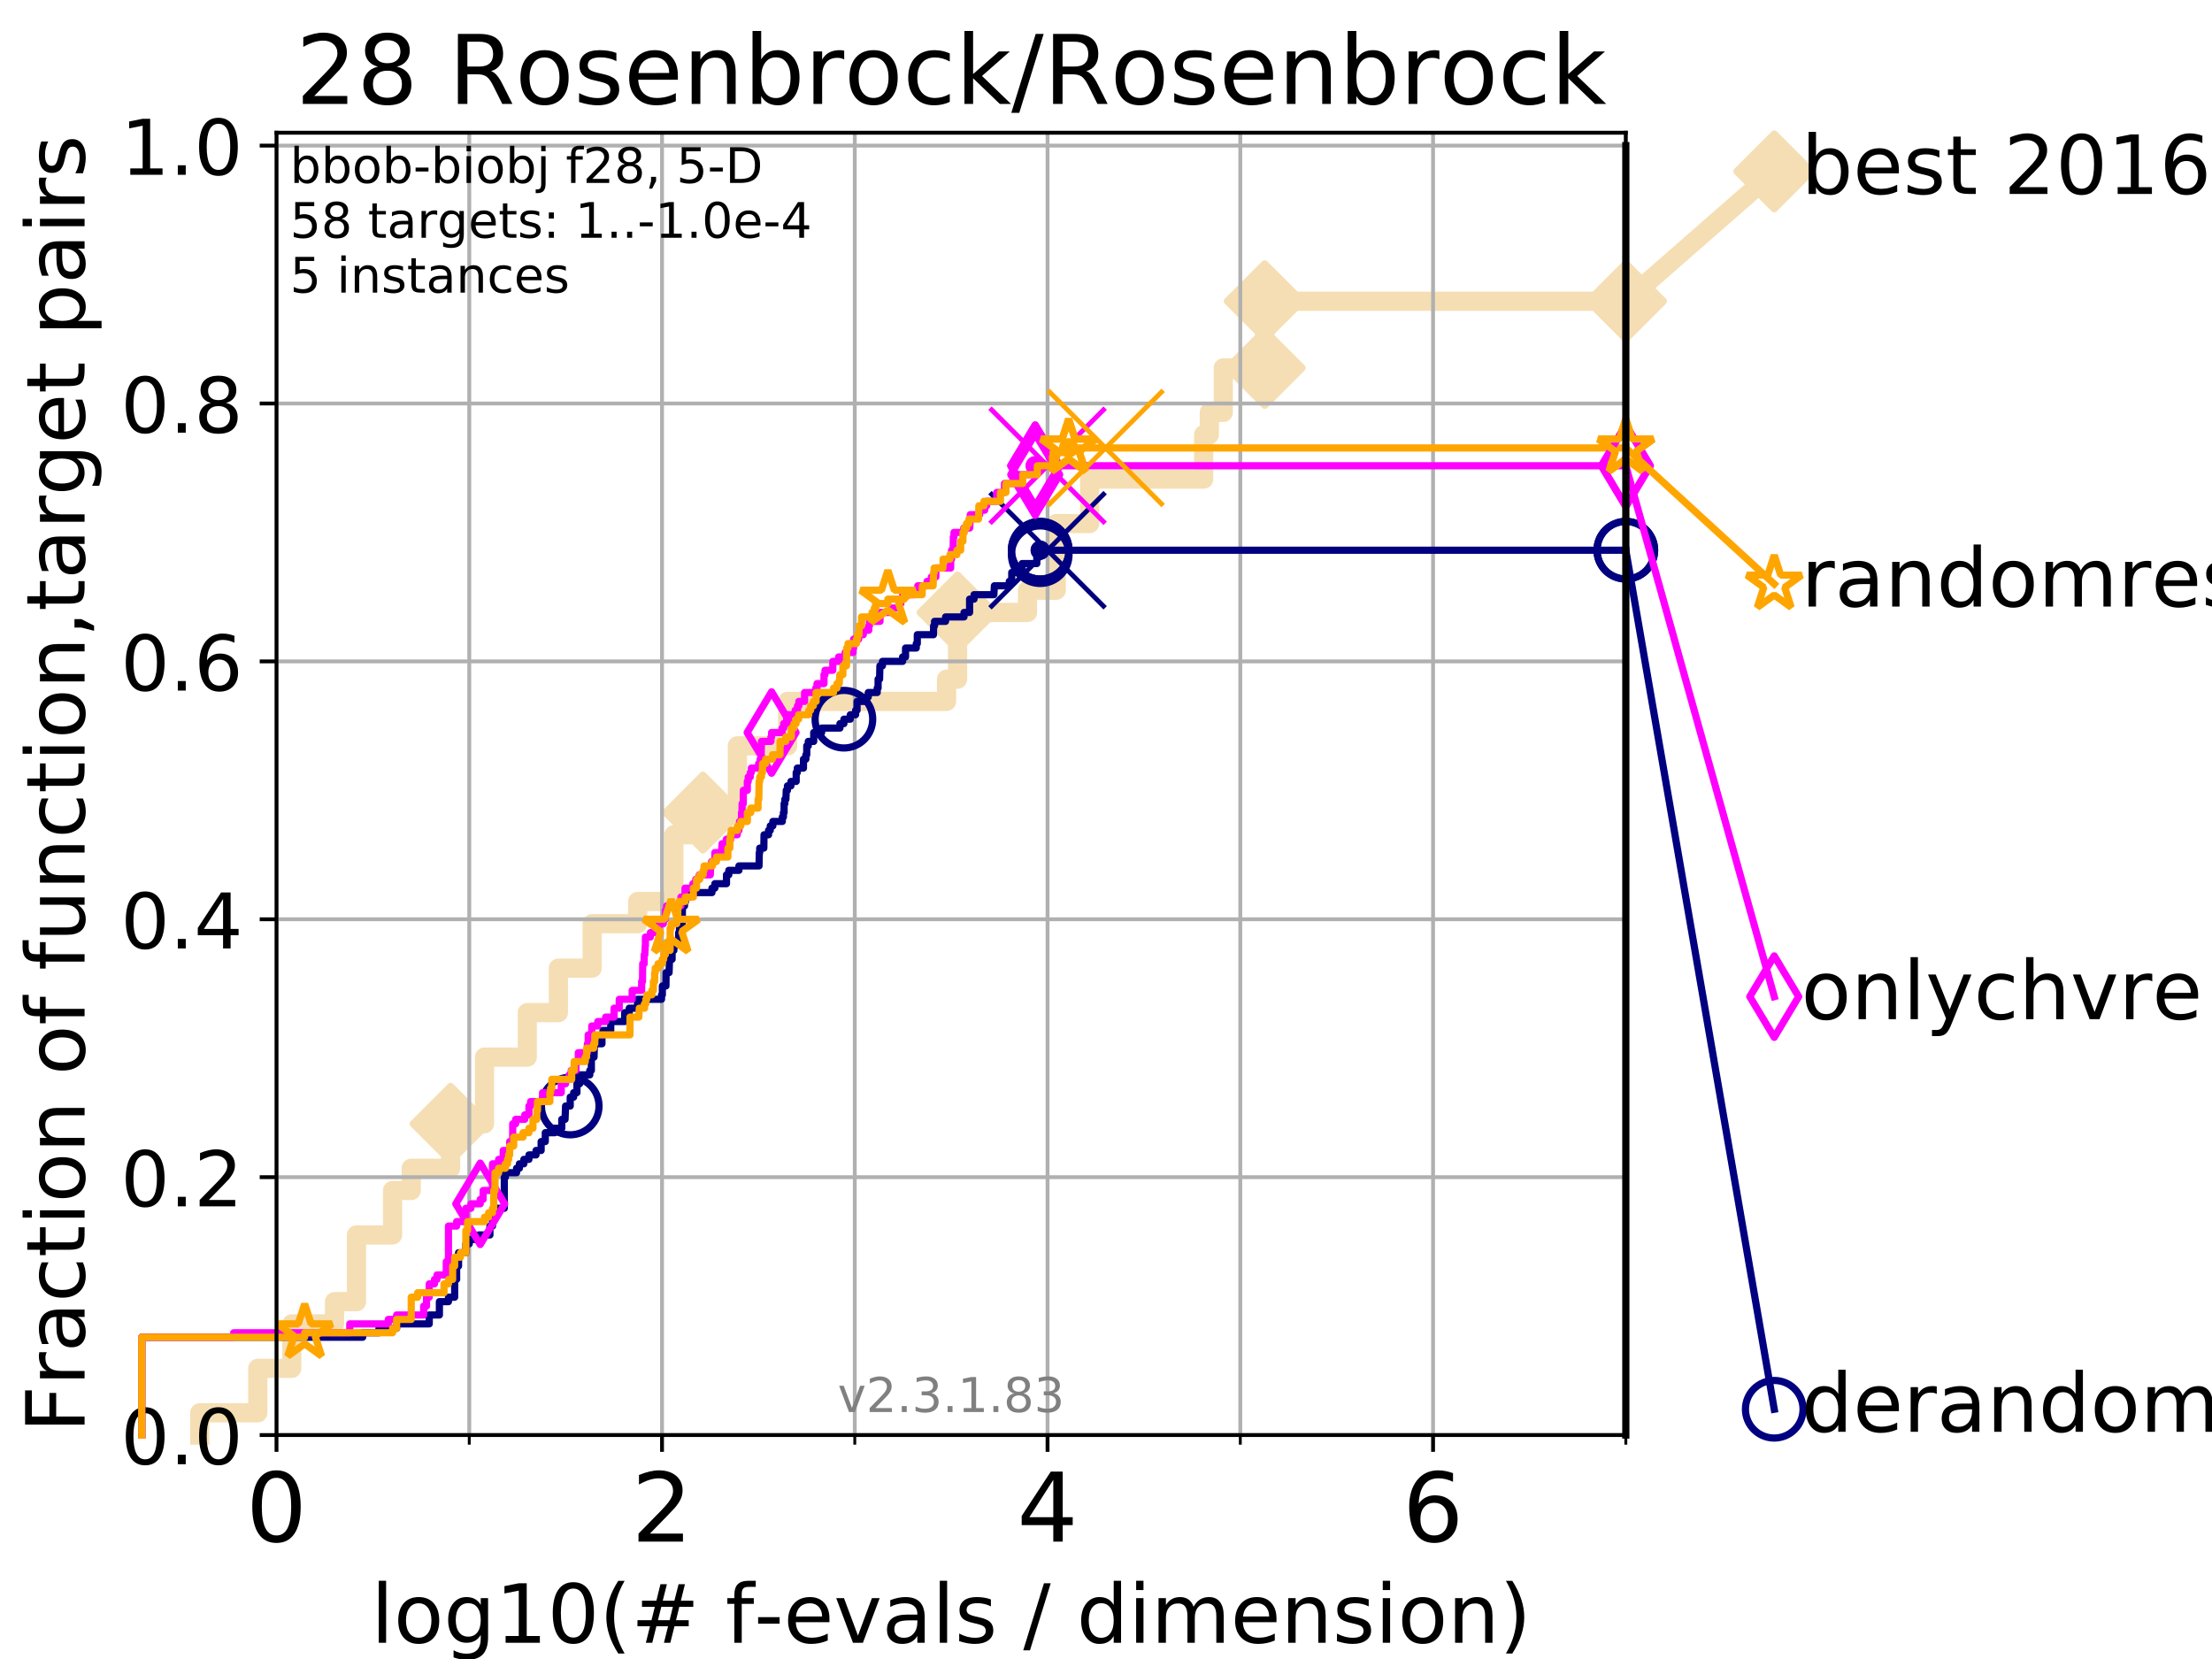 <?xml version="1.0" encoding="utf-8" standalone="no"?>
<!DOCTYPE svg PUBLIC "-//W3C//DTD SVG 1.1//EN"
  "http://www.w3.org/Graphics/SVG/1.1/DTD/svg11.dtd">
<!-- Created with matplotlib (https://matplotlib.org/) -->
<svg height="345.6pt" version="1.1" viewBox="0 0 460.8 345.6" width="460.8pt" xmlns="http://www.w3.org/2000/svg" xmlns:xlink="http://www.w3.org/1999/xlink">
 <defs>
  <style type="text/css">
*{stroke-linecap:butt;stroke-linejoin:round;}
  </style>
 </defs>
 <g id="figure_1">
  <g id="patch_1">
   <path d="M 0 345.6 
L 460.8 345.6 
L 460.8 0 
L 0 0 
z
" style="fill:#ffffff;"/>
  </g>
  <g id="axes_1">
   <g id="patch_2">
    <path d="M 57.6 298.944 
L 338.688 298.944 
L 338.688 27.648 
L 57.6 27.648 
z
" style="fill:#ffffff;"/>
   </g>
   <g id="line2d_1">
    <path d="M 41.621 298.944 
L 41.621 294.313 
L 53.709 294.313 
L 53.709 285.05 
L 60.78 285.05 
L 60.78 275.788 
L 69.688 275.788 
L 69.688 271.157 
L 74.263 271.157 
L 74.263 257.263 
L 81.776 257.263 
L 81.776 248.001 
L 85.667 248.001 
L 85.667 243.37 
L 93.864 243.37 
L 93.864 234.107 
L 100.935 234.107 
L 100.935 220.214 
L 109.843 220.214 
L 109.843 210.951 
L 116.323 210.951 
L 116.323 201.689 
L 123.354 201.689 
L 123.354 192.426 
L 132.847 192.426 
L 132.847 187.795 
L 140.379 187.795 
L 140.379 173.901 
L 146.431 173.901 
L 146.431 169.27 
L 153.609 169.27 
L 153.609 155.377 
L 164.079 155.377 
L 164.079 146.114 
L 197.181 146.114 
L 197.181 141.483 
L 199.48 141.483 
L 199.48 127.589 
L 214.047 127.589 
L 214.047 122.958 
L 220.034 122.958 
L 220.034 109.065 
L 226.993 109.065 
L 226.993 99.802 
L 250.745 99.802 
L 250.745 90.54 
L 251.928 90.54 
L 251.928 85.909 
L 254.833 85.909 
L 254.833 76.646 
L 263.464 76.646 
L 263.464 62.753 
L 338.688 62.753 
" style="fill:none;stroke:#f5deb3;stroke-linecap:square;stroke-width:4;"/>
   </g>
   <g id="line2d_2">
    <defs>
     <path d="M 0 7.778 
L 7.778 0 
L 0 -7.778 
L -7.778 0 
z
" id="m86e6f874c1" style="stroke:#f5deb3;stroke-linejoin:miter;stroke-width:1.5;"/>
    </defs>
    <g>
     <use style="fill:#f5deb3;stroke:#f5deb3;stroke-linejoin:miter;stroke-width:1.5;" x="93.864" xlink:href="#m86e6f874c1" y="234.107"/>
     <use style="fill:#f5deb3;stroke:#f5deb3;stroke-linejoin:miter;stroke-width:1.5;" x="146.431" xlink:href="#m86e6f874c1" y="169.27"/>
     <use style="fill:#f5deb3;stroke:#f5deb3;stroke-linejoin:miter;stroke-width:1.5;" x="199.48" xlink:href="#m86e6f874c1" y="127.589"/>
     <use style="fill:#f5deb3;stroke:#f5deb3;stroke-linejoin:miter;stroke-width:1.5;" x="263.464" xlink:href="#m86e6f874c1" y="76.646"/>
     <use style="fill:#f5deb3;stroke:#f5deb3;stroke-linejoin:miter;stroke-width:1.5;" x="263.464" xlink:href="#m86e6f874c1" y="62.753"/>
     <use style="fill:#f5deb3;stroke:#f5deb3;stroke-linejoin:miter;stroke-width:1.5;" x="338.688" xlink:href="#m86e6f874c1" y="62.753"/>
    </g>
   </g>
   <g id="line2d_3">
    <path style="fill:none;stroke:#f5deb3;stroke-linecap:square;stroke-width:4;"/>
    <g/>
   </g>
   <g id="line2d_4">
    <path d="M 338.688 62.753 
L 369.608 35.706 
" style="fill:none;stroke:#f5deb3;stroke-linecap:square;stroke-width:4;"/>
    <g>
     <use style="fill:#f5deb3;stroke:#f5deb3;stroke-linejoin:miter;stroke-width:1.5;" x="338.688" xlink:href="#m86e6f874c1" y="62.753"/>
     <use style="fill:#f5deb3;stroke:#f5deb3;stroke-linejoin:miter;stroke-width:1.5;" x="369.608" xlink:href="#m86e6f874c1" y="35.706"/>
    </g>
   </g>
   <g id="matplotlib.axis_1">
    <g id="xtick_1">
     <g id="line2d_5">
      <path clip-path="url(#p429bdb0ccb)" d="M 57.6 298.944 
L 57.6 27.648 
" style="fill:none;stroke:#b0b0b0;stroke-linecap:square;stroke-width:0.8;"/>
     </g>
     <g id="line2d_6">
      <defs>
       <path d="M 0 0 
L 0 3.5 
" id="md24af055ba" style="stroke:#000000;stroke-width:0.8;"/>
      </defs>
      <g>
       <use style="stroke:#000000;stroke-width:0.8;" x="57.6" xlink:href="#md24af055ba" y="298.944"/>
      </g>
     </g>
     <g id="text_1">
      <!-- 0 -->
      <defs>
       <path d="M 31.781 66.406 
Q 24.172 66.406 20.328 58.906 
Q 16.5 51.422 16.5 36.375 
Q 16.5 21.391 20.328 13.891 
Q 24.172 6.391 31.781 6.391 
Q 39.453 6.391 43.281 13.891 
Q 47.125 21.391 47.125 36.375 
Q 47.125 51.422 43.281 58.906 
Q 39.453 66.406 31.781 66.406 
z
M 31.781 74.219 
Q 44.047 74.219 50.516 64.516 
Q 56.984 54.828 56.984 36.375 
Q 56.984 17.969 50.516 8.266 
Q 44.047 -1.422 31.781 -1.422 
Q 19.531 -1.422 13.062 8.266 
Q 6.594 17.969 6.594 36.375 
Q 6.594 54.828 13.062 64.516 
Q 19.531 74.219 31.781 74.219 
z
" id="DejaVuSans-48"/>
      </defs>
      <g transform="translate(51.237 321.141)scale(0.2 -0.2)">
       <use xlink:href="#DejaVuSans-48"/>
      </g>
     </g>
    </g>
    <g id="xtick_2">
     <g id="line2d_7">
      <path clip-path="url(#p429bdb0ccb)" d="M 137.911 298.944 
L 137.911 27.648 
" style="fill:none;stroke:#b0b0b0;stroke-linecap:square;stroke-width:0.8;"/>
     </g>
     <g id="line2d_8">
      <g>
       <use style="stroke:#000000;stroke-width:0.8;" x="137.911" xlink:href="#md24af055ba" y="298.944"/>
      </g>
     </g>
     <g id="text_2">
      <!-- 2 -->
      <defs>
       <path d="M 19.188 8.297 
L 53.609 8.297 
L 53.609 0 
L 7.328 0 
L 7.328 8.297 
Q 12.938 14.109 22.625 23.891 
Q 32.328 33.688 34.812 36.531 
Q 39.547 41.844 41.422 45.531 
Q 43.312 49.219 43.312 52.781 
Q 43.312 58.594 39.234 62.25 
Q 35.156 65.922 28.609 65.922 
Q 23.969 65.922 18.812 64.312 
Q 13.672 62.703 7.812 59.422 
L 7.812 69.391 
Q 13.766 71.781 18.938 73 
Q 24.125 74.219 28.422 74.219 
Q 39.75 74.219 46.484 68.547 
Q 53.219 62.891 53.219 53.422 
Q 53.219 48.922 51.531 44.891 
Q 49.859 40.875 45.406 35.406 
Q 44.188 33.984 37.641 27.219 
Q 31.109 20.453 19.188 8.297 
z
" id="DejaVuSans-50"/>
      </defs>
      <g transform="translate(131.548 321.141)scale(0.2 -0.2)">
       <use xlink:href="#DejaVuSans-50"/>
      </g>
     </g>
    </g>
    <g id="xtick_3">
     <g id="line2d_9">
      <path clip-path="url(#p429bdb0ccb)" d="M 218.222 298.944 
L 218.222 27.648 
" style="fill:none;stroke:#b0b0b0;stroke-linecap:square;stroke-width:0.8;"/>
     </g>
     <g id="line2d_10">
      <g>
       <use style="stroke:#000000;stroke-width:0.8;" x="218.222" xlink:href="#md24af055ba" y="298.944"/>
      </g>
     </g>
     <g id="text_3">
      <!-- 4 -->
      <defs>
       <path d="M 37.797 64.312 
L 12.891 25.391 
L 37.797 25.391 
z
M 35.203 72.906 
L 47.609 72.906 
L 47.609 25.391 
L 58.016 25.391 
L 58.016 17.188 
L 47.609 17.188 
L 47.609 0 
L 37.797 0 
L 37.797 17.188 
L 4.891 17.188 
L 4.891 26.703 
z
" id="DejaVuSans-52"/>
      </defs>
      <g transform="translate(211.859 321.141)scale(0.2 -0.2)">
       <use xlink:href="#DejaVuSans-52"/>
      </g>
     </g>
    </g>
    <g id="xtick_4">
     <g id="line2d_11">
      <path clip-path="url(#p429bdb0ccb)" d="M 298.533 298.944 
L 298.533 27.648 
" style="fill:none;stroke:#b0b0b0;stroke-linecap:square;stroke-width:0.8;"/>
     </g>
     <g id="line2d_12">
      <g>
       <use style="stroke:#000000;stroke-width:0.8;" x="298.533" xlink:href="#md24af055ba" y="298.944"/>
      </g>
     </g>
     <g id="text_4">
      <!-- 6 -->
      <defs>
       <path d="M 33.016 40.375 
Q 26.375 40.375 22.484 35.828 
Q 18.609 31.297 18.609 23.391 
Q 18.609 15.531 22.484 10.953 
Q 26.375 6.391 33.016 6.391 
Q 39.656 6.391 43.531 10.953 
Q 47.406 15.531 47.406 23.391 
Q 47.406 31.297 43.531 35.828 
Q 39.656 40.375 33.016 40.375 
z
M 52.594 71.297 
L 52.594 62.312 
Q 48.875 64.062 45.094 64.984 
Q 41.312 65.922 37.594 65.922 
Q 27.828 65.922 22.672 59.328 
Q 17.531 52.734 16.797 39.406 
Q 19.672 43.656 24.016 45.922 
Q 28.375 48.188 33.594 48.188 
Q 44.578 48.188 50.953 41.516 
Q 57.328 34.859 57.328 23.391 
Q 57.328 12.156 50.688 5.359 
Q 44.047 -1.422 33.016 -1.422 
Q 20.359 -1.422 13.672 8.266 
Q 6.984 17.969 6.984 36.375 
Q 6.984 53.656 15.188 63.938 
Q 23.391 74.219 37.203 74.219 
Q 40.922 74.219 44.703 73.484 
Q 48.484 72.75 52.594 71.297 
z
" id="DejaVuSans-54"/>
      </defs>
      <g transform="translate(292.17 321.141)scale(0.2 -0.2)">
       <use xlink:href="#DejaVuSans-54"/>
      </g>
     </g>
    </g>
    <g id="xtick_5">
     <g id="line2d_13">
      <path clip-path="url(#p429bdb0ccb)" d="M 97.755 298.944 
L 97.755 27.648 
" style="fill:none;stroke:#b0b0b0;stroke-linecap:square;stroke-width:0.8;"/>
     </g>
     <g id="line2d_14">
      <defs>
       <path d="M 0 0 
L 0 2 
" id="m3d50287678" style="stroke:#000000;stroke-width:0.6;"/>
      </defs>
      <g>
       <use style="stroke:#000000;stroke-width:0.6;" x="97.755" xlink:href="#m3d50287678" y="298.944"/>
      </g>
     </g>
    </g>
    <g id="xtick_6">
     <g id="line2d_15">
      <path clip-path="url(#p429bdb0ccb)" d="M 178.066 298.944 
L 178.066 27.648 
" style="fill:none;stroke:#b0b0b0;stroke-linecap:square;stroke-width:0.8;"/>
     </g>
     <g id="line2d_16">
      <g>
       <use style="stroke:#000000;stroke-width:0.6;" x="178.066" xlink:href="#m3d50287678" y="298.944"/>
      </g>
     </g>
    </g>
    <g id="xtick_7">
     <g id="line2d_17">
      <path clip-path="url(#p429bdb0ccb)" d="M 258.377 298.944 
L 258.377 27.648 
" style="fill:none;stroke:#b0b0b0;stroke-linecap:square;stroke-width:0.8;"/>
     </g>
     <g id="line2d_18">
      <g>
       <use style="stroke:#000000;stroke-width:0.6;" x="258.377" xlink:href="#m3d50287678" y="298.944"/>
      </g>
     </g>
    </g>
    <g id="xtick_8">
     <g id="line2d_19">
      <path clip-path="url(#p429bdb0ccb)" d="M 338.688 298.944 
L 338.688 27.648 
" style="fill:none;stroke:#b0b0b0;stroke-linecap:square;stroke-width:0.8;"/>
     </g>
     <g id="line2d_20">
      <g>
       <use style="stroke:#000000;stroke-width:0.6;" x="338.688" xlink:href="#m3d50287678" y="298.944"/>
      </g>
     </g>
    </g>
    <g id="text_5">
     <!-- log10(# f-evals / dimension) -->
     <defs>
      <path d="M 9.422 75.984 
L 18.406 75.984 
L 18.406 0 
L 9.422 0 
z
" id="DejaVuSans-108"/>
      <path d="M 30.609 48.391 
Q 23.391 48.391 19.188 42.75 
Q 14.984 37.109 14.984 27.297 
Q 14.984 17.484 19.156 11.844 
Q 23.344 6.203 30.609 6.203 
Q 37.797 6.203 41.984 11.859 
Q 46.188 17.531 46.188 27.297 
Q 46.188 37.016 41.984 42.703 
Q 37.797 48.391 30.609 48.391 
z
M 30.609 56 
Q 42.328 56 49.016 48.375 
Q 55.719 40.766 55.719 27.297 
Q 55.719 13.875 49.016 6.219 
Q 42.328 -1.422 30.609 -1.422 
Q 18.844 -1.422 12.172 6.219 
Q 5.516 13.875 5.516 27.297 
Q 5.516 40.766 12.172 48.375 
Q 18.844 56 30.609 56 
z
" id="DejaVuSans-111"/>
      <path d="M 45.406 27.984 
Q 45.406 37.75 41.375 43.109 
Q 37.359 48.484 30.078 48.484 
Q 22.859 48.484 18.828 43.109 
Q 14.797 37.75 14.797 27.984 
Q 14.797 18.266 18.828 12.891 
Q 22.859 7.516 30.078 7.516 
Q 37.359 7.516 41.375 12.891 
Q 45.406 18.266 45.406 27.984 
z
M 54.391 6.781 
Q 54.391 -7.172 48.188 -13.984 
Q 42 -20.797 29.203 -20.797 
Q 24.469 -20.797 20.266 -20.094 
Q 16.062 -19.391 12.109 -17.922 
L 12.109 -9.188 
Q 16.062 -11.328 19.922 -12.344 
Q 23.781 -13.375 27.781 -13.375 
Q 36.625 -13.375 41.016 -8.766 
Q 45.406 -4.156 45.406 5.172 
L 45.406 9.625 
Q 42.625 4.781 38.281 2.391 
Q 33.938 0 27.875 0 
Q 17.828 0 11.672 7.656 
Q 5.516 15.328 5.516 27.984 
Q 5.516 40.672 11.672 48.328 
Q 17.828 56 27.875 56 
Q 33.938 56 38.281 53.609 
Q 42.625 51.219 45.406 46.391 
L 45.406 54.688 
L 54.391 54.688 
z
" id="DejaVuSans-103"/>
      <path d="M 12.406 8.297 
L 28.516 8.297 
L 28.516 63.922 
L 10.984 60.406 
L 10.984 69.391 
L 28.422 72.906 
L 38.281 72.906 
L 38.281 8.297 
L 54.391 8.297 
L 54.391 0 
L 12.406 0 
z
" id="DejaVuSans-49"/>
      <path d="M 31 75.875 
Q 24.469 64.656 21.281 53.656 
Q 18.109 42.672 18.109 31.391 
Q 18.109 20.125 21.312 9.062 
Q 24.516 -2 31 -13.188 
L 23.188 -13.188 
Q 15.875 -1.703 12.234 9.375 
Q 8.594 20.453 8.594 31.391 
Q 8.594 42.281 12.203 53.312 
Q 15.828 64.359 23.188 75.875 
z
" id="DejaVuSans-40"/>
      <path d="M 51.125 44 
L 36.922 44 
L 32.812 27.688 
L 47.125 27.688 
z
M 43.797 71.781 
L 38.719 51.516 
L 52.984 51.516 
L 58.109 71.781 
L 65.922 71.781 
L 60.891 51.516 
L 76.125 51.516 
L 76.125 44 
L 58.984 44 
L 54.984 27.688 
L 70.516 27.688 
L 70.516 20.219 
L 53.078 20.219 
L 48 0 
L 40.188 0 
L 45.219 20.219 
L 30.906 20.219 
L 25.875 0 
L 18.016 0 
L 23.094 20.219 
L 7.719 20.219 
L 7.719 27.688 
L 24.906 27.688 
L 29 44 
L 13.281 44 
L 13.281 51.516 
L 30.906 51.516 
L 35.891 71.781 
z
" id="DejaVuSans-35"/>
      <path id="DejaVuSans-32"/>
      <path d="M 37.109 75.984 
L 37.109 68.5 
L 28.516 68.5 
Q 23.688 68.5 21.797 66.547 
Q 19.922 64.594 19.922 59.516 
L 19.922 54.688 
L 34.719 54.688 
L 34.719 47.703 
L 19.922 47.703 
L 19.922 0 
L 10.891 0 
L 10.891 47.703 
L 2.297 47.703 
L 2.297 54.688 
L 10.891 54.688 
L 10.891 58.5 
Q 10.891 67.625 15.141 71.797 
Q 19.391 75.984 28.609 75.984 
z
" id="DejaVuSans-102"/>
      <path d="M 4.891 31.391 
L 31.203 31.391 
L 31.203 23.391 
L 4.891 23.391 
z
" id="DejaVuSans-45"/>
      <path d="M 56.203 29.594 
L 56.203 25.203 
L 14.891 25.203 
Q 15.484 15.922 20.484 11.062 
Q 25.484 6.203 34.422 6.203 
Q 39.594 6.203 44.453 7.469 
Q 49.312 8.734 54.109 11.281 
L 54.109 2.781 
Q 49.266 0.734 44.188 -0.344 
Q 39.109 -1.422 33.891 -1.422 
Q 20.797 -1.422 13.156 6.188 
Q 5.516 13.812 5.516 26.812 
Q 5.516 40.234 12.766 48.109 
Q 20.016 56 32.328 56 
Q 43.359 56 49.781 48.891 
Q 56.203 41.797 56.203 29.594 
z
M 47.219 32.234 
Q 47.125 39.594 43.094 43.984 
Q 39.062 48.391 32.422 48.391 
Q 24.906 48.391 20.391 44.141 
Q 15.875 39.891 15.188 32.172 
z
" id="DejaVuSans-101"/>
      <path d="M 2.984 54.688 
L 12.5 54.688 
L 29.594 8.797 
L 46.688 54.688 
L 56.203 54.688 
L 35.688 0 
L 23.484 0 
z
" id="DejaVuSans-118"/>
      <path d="M 34.281 27.484 
Q 23.391 27.484 19.188 25 
Q 14.984 22.516 14.984 16.5 
Q 14.984 11.719 18.141 8.906 
Q 21.297 6.109 26.703 6.109 
Q 34.188 6.109 38.703 11.406 
Q 43.219 16.703 43.219 25.484 
L 43.219 27.484 
z
M 52.203 31.203 
L 52.203 0 
L 43.219 0 
L 43.219 8.297 
Q 40.141 3.328 35.547 0.953 
Q 30.953 -1.422 24.312 -1.422 
Q 15.922 -1.422 10.953 3.297 
Q 6 8.016 6 15.922 
Q 6 25.141 12.172 29.828 
Q 18.359 34.516 30.609 34.516 
L 43.219 34.516 
L 43.219 35.406 
Q 43.219 41.609 39.141 45 
Q 35.062 48.391 27.688 48.391 
Q 23 48.391 18.547 47.266 
Q 14.109 46.141 10.016 43.891 
L 10.016 52.203 
Q 14.938 54.109 19.578 55.047 
Q 24.219 56 28.609 56 
Q 40.484 56 46.344 49.844 
Q 52.203 43.703 52.203 31.203 
z
" id="DejaVuSans-97"/>
      <path d="M 44.281 53.078 
L 44.281 44.578 
Q 40.484 46.531 36.375 47.5 
Q 32.281 48.484 27.875 48.484 
Q 21.188 48.484 17.844 46.438 
Q 14.5 44.391 14.5 40.281 
Q 14.5 37.156 16.891 35.375 
Q 19.281 33.594 26.516 31.984 
L 29.594 31.297 
Q 39.156 29.25 43.188 25.516 
Q 47.219 21.781 47.219 15.094 
Q 47.219 7.469 41.188 3.016 
Q 35.156 -1.422 24.609 -1.422 
Q 20.219 -1.422 15.453 -0.562 
Q 10.688 0.297 5.422 2 
L 5.422 11.281 
Q 10.406 8.688 15.234 7.391 
Q 20.062 6.109 24.812 6.109 
Q 31.156 6.109 34.562 8.281 
Q 37.984 10.453 37.984 14.406 
Q 37.984 18.062 35.516 20.016 
Q 33.062 21.969 24.703 23.781 
L 21.578 24.516 
Q 13.234 26.266 9.516 29.906 
Q 5.812 33.547 5.812 39.891 
Q 5.812 47.609 11.281 51.797 
Q 16.75 56 26.812 56 
Q 31.781 56 36.172 55.266 
Q 40.578 54.547 44.281 53.078 
z
" id="DejaVuSans-115"/>
      <path d="M 25.391 72.906 
L 33.688 72.906 
L 8.297 -9.281 
L 0 -9.281 
z
" id="DejaVuSans-47"/>
      <path d="M 45.406 46.391 
L 45.406 75.984 
L 54.391 75.984 
L 54.391 0 
L 45.406 0 
L 45.406 8.203 
Q 42.578 3.328 38.25 0.953 
Q 33.938 -1.422 27.875 -1.422 
Q 17.969 -1.422 11.734 6.484 
Q 5.516 14.406 5.516 27.297 
Q 5.516 40.188 11.734 48.094 
Q 17.969 56 27.875 56 
Q 33.938 56 38.25 53.625 
Q 42.578 51.266 45.406 46.391 
z
M 14.797 27.297 
Q 14.797 17.391 18.875 11.75 
Q 22.953 6.109 30.078 6.109 
Q 37.203 6.109 41.297 11.75 
Q 45.406 17.391 45.406 27.297 
Q 45.406 37.203 41.297 42.844 
Q 37.203 48.484 30.078 48.484 
Q 22.953 48.484 18.875 42.844 
Q 14.797 37.203 14.797 27.297 
z
" id="DejaVuSans-100"/>
      <path d="M 9.422 54.688 
L 18.406 54.688 
L 18.406 0 
L 9.422 0 
z
M 9.422 75.984 
L 18.406 75.984 
L 18.406 64.594 
L 9.422 64.594 
z
" id="DejaVuSans-105"/>
      <path d="M 52 44.188 
Q 55.375 50.25 60.062 53.125 
Q 64.75 56 71.094 56 
Q 79.641 56 84.281 50.016 
Q 88.922 44.047 88.922 33.016 
L 88.922 0 
L 79.891 0 
L 79.891 32.719 
Q 79.891 40.578 77.094 44.375 
Q 74.312 48.188 68.609 48.188 
Q 61.625 48.188 57.562 43.547 
Q 53.516 38.922 53.516 30.906 
L 53.516 0 
L 44.484 0 
L 44.484 32.719 
Q 44.484 40.625 41.703 44.406 
Q 38.922 48.188 33.109 48.188 
Q 26.219 48.188 22.156 43.531 
Q 18.109 38.875 18.109 30.906 
L 18.109 0 
L 9.078 0 
L 9.078 54.688 
L 18.109 54.688 
L 18.109 46.188 
Q 21.188 51.219 25.484 53.609 
Q 29.781 56 35.688 56 
Q 41.656 56 45.828 52.969 
Q 50 49.953 52 44.188 
z
" id="DejaVuSans-109"/>
      <path d="M 54.891 33.016 
L 54.891 0 
L 45.906 0 
L 45.906 32.719 
Q 45.906 40.484 42.875 44.328 
Q 39.844 48.188 33.797 48.188 
Q 26.516 48.188 22.312 43.547 
Q 18.109 38.922 18.109 30.906 
L 18.109 0 
L 9.078 0 
L 9.078 54.688 
L 18.109 54.688 
L 18.109 46.188 
Q 21.344 51.125 25.703 53.562 
Q 30.078 56 35.797 56 
Q 45.219 56 50.047 50.172 
Q 54.891 44.344 54.891 33.016 
z
" id="DejaVuSans-110"/>
      <path d="M 8.016 75.875 
L 15.828 75.875 
Q 23.141 64.359 26.781 53.312 
Q 30.422 42.281 30.422 31.391 
Q 30.422 20.453 26.781 9.375 
Q 23.141 -1.703 15.828 -13.188 
L 8.016 -13.188 
Q 14.5 -2 17.703 9.062 
Q 20.906 20.125 20.906 31.391 
Q 20.906 42.672 17.703 53.656 
Q 14.5 64.656 8.016 75.875 
z
" id="DejaVuSans-41"/>
     </defs>
     <g transform="translate(77.303 342.218)scale(0.17 -0.17)">
      <use xlink:href="#DejaVuSans-108"/>
      <use x="27.783" xlink:href="#DejaVuSans-111"/>
      <use x="88.965" xlink:href="#DejaVuSans-103"/>
      <use x="152.441" xlink:href="#DejaVuSans-49"/>
      <use x="216.064" xlink:href="#DejaVuSans-48"/>
      <use x="279.688" xlink:href="#DejaVuSans-40"/>
      <use x="318.701" xlink:href="#DejaVuSans-35"/>
      <use x="402.49" xlink:href="#DejaVuSans-32"/>
      <use x="434.277" xlink:href="#DejaVuSans-102"/>
      <use x="469.404" xlink:href="#DejaVuSans-45"/>
      <use x="505.488" xlink:href="#DejaVuSans-101"/>
      <use x="567.012" xlink:href="#DejaVuSans-118"/>
      <use x="626.191" xlink:href="#DejaVuSans-97"/>
      <use x="687.471" xlink:href="#DejaVuSans-108"/>
      <use x="715.254" xlink:href="#DejaVuSans-115"/>
      <use x="767.354" xlink:href="#DejaVuSans-32"/>
      <use x="799.141" xlink:href="#DejaVuSans-47"/>
      <use x="832.832" xlink:href="#DejaVuSans-32"/>
      <use x="864.619" xlink:href="#DejaVuSans-100"/>
      <use x="928.096" xlink:href="#DejaVuSans-105"/>
      <use x="955.879" xlink:href="#DejaVuSans-109"/>
      <use x="1053.291" xlink:href="#DejaVuSans-101"/>
      <use x="1114.814" xlink:href="#DejaVuSans-110"/>
      <use x="1178.193" xlink:href="#DejaVuSans-115"/>
      <use x="1230.293" xlink:href="#DejaVuSans-105"/>
      <use x="1258.076" xlink:href="#DejaVuSans-111"/>
      <use x="1319.258" xlink:href="#DejaVuSans-110"/>
      <use x="1382.637" xlink:href="#DejaVuSans-41"/>
     </g>
    </g>
   </g>
   <g id="matplotlib.axis_2">
    <g id="ytick_1">
     <g id="line2d_21">
      <path clip-path="url(#p429bdb0ccb)" d="M 57.6 298.944 
L 338.688 298.944 
" style="fill:none;stroke:#b0b0b0;stroke-linecap:square;stroke-width:0.8;"/>
     </g>
     <g id="line2d_22">
      <defs>
       <path d="M 0 0 
L -3.5 0 
" id="m95f4936a24" style="stroke:#000000;stroke-width:0.8;"/>
      </defs>
      <g>
       <use style="stroke:#000000;stroke-width:0.8;" x="57.6" xlink:href="#m95f4936a24" y="298.944"/>
      </g>
     </g>
     <g id="text_6">
      <!-- 0.0 -->
      <defs>
       <path d="M 10.688 12.406 
L 21 12.406 
L 21 0 
L 10.688 0 
z
" id="DejaVuSans-46"/>
      </defs>
      <g transform="translate(25.155 305.023)scale(0.16 -0.16)">
       <use xlink:href="#DejaVuSans-48"/>
       <use x="63.623" xlink:href="#DejaVuSans-46"/>
       <use x="95.41" xlink:href="#DejaVuSans-48"/>
      </g>
     </g>
    </g>
    <g id="ytick_2">
     <g id="line2d_23">
      <path clip-path="url(#p429bdb0ccb)" d="M 57.6 245.222 
L 338.688 245.222 
" style="fill:none;stroke:#b0b0b0;stroke-linecap:square;stroke-width:0.8;"/>
     </g>
     <g id="line2d_24">
      <g>
       <use style="stroke:#000000;stroke-width:0.8;" x="57.6" xlink:href="#m95f4936a24" y="245.222"/>
      </g>
     </g>
     <g id="text_7">
      <!-- 0.2 -->
      <g transform="translate(25.155 251.301)scale(0.16 -0.16)">
       <use xlink:href="#DejaVuSans-48"/>
       <use x="63.623" xlink:href="#DejaVuSans-46"/>
       <use x="95.41" xlink:href="#DejaVuSans-50"/>
      </g>
     </g>
    </g>
    <g id="ytick_3">
     <g id="line2d_25">
      <path clip-path="url(#p429bdb0ccb)" d="M 57.6 191.5 
L 338.688 191.5 
" style="fill:none;stroke:#b0b0b0;stroke-linecap:square;stroke-width:0.8;"/>
     </g>
     <g id="line2d_26">
      <g>
       <use style="stroke:#000000;stroke-width:0.8;" x="57.6" xlink:href="#m95f4936a24" y="191.5"/>
      </g>
     </g>
     <g id="text_8">
      <!-- 0.4 -->
      <g transform="translate(25.155 197.579)scale(0.16 -0.16)">
       <use xlink:href="#DejaVuSans-48"/>
       <use x="63.623" xlink:href="#DejaVuSans-46"/>
       <use x="95.41" xlink:href="#DejaVuSans-52"/>
      </g>
     </g>
    </g>
    <g id="ytick_4">
     <g id="line2d_27">
      <path clip-path="url(#p429bdb0ccb)" d="M 57.6 137.778 
L 338.688 137.778 
" style="fill:none;stroke:#b0b0b0;stroke-linecap:square;stroke-width:0.8;"/>
     </g>
     <g id="line2d_28">
      <g>
       <use style="stroke:#000000;stroke-width:0.8;" x="57.6" xlink:href="#m95f4936a24" y="137.778"/>
      </g>
     </g>
     <g id="text_9">
      <!-- 0.6 -->
      <g transform="translate(25.155 143.857)scale(0.16 -0.16)">
       <use xlink:href="#DejaVuSans-48"/>
       <use x="63.623" xlink:href="#DejaVuSans-46"/>
       <use x="95.41" xlink:href="#DejaVuSans-54"/>
      </g>
     </g>
    </g>
    <g id="ytick_5">
     <g id="line2d_29">
      <path clip-path="url(#p429bdb0ccb)" d="M 57.6 84.056 
L 338.688 84.056 
" style="fill:none;stroke:#b0b0b0;stroke-linecap:square;stroke-width:0.8;"/>
     </g>
     <g id="line2d_30">
      <g>
       <use style="stroke:#000000;stroke-width:0.8;" x="57.6" xlink:href="#m95f4936a24" y="84.056"/>
      </g>
     </g>
     <g id="text_10">
      <!-- 0.8 -->
      <defs>
       <path d="M 31.781 34.625 
Q 24.75 34.625 20.719 30.859 
Q 16.703 27.094 16.703 20.516 
Q 16.703 13.922 20.719 10.156 
Q 24.75 6.391 31.781 6.391 
Q 38.812 6.391 42.859 10.172 
Q 46.922 13.969 46.922 20.516 
Q 46.922 27.094 42.891 30.859 
Q 38.875 34.625 31.781 34.625 
z
M 21.922 38.812 
Q 15.578 40.375 12.031 44.719 
Q 8.5 49.078 8.5 55.328 
Q 8.5 64.062 14.719 69.141 
Q 20.953 74.219 31.781 74.219 
Q 42.672 74.219 48.875 69.141 
Q 55.078 64.062 55.078 55.328 
Q 55.078 49.078 51.531 44.719 
Q 48 40.375 41.703 38.812 
Q 48.828 37.156 52.797 32.312 
Q 56.781 27.484 56.781 20.516 
Q 56.781 9.906 50.312 4.234 
Q 43.844 -1.422 31.781 -1.422 
Q 19.734 -1.422 13.25 4.234 
Q 6.781 9.906 6.781 20.516 
Q 6.781 27.484 10.781 32.312 
Q 14.797 37.156 21.922 38.812 
z
M 18.312 54.391 
Q 18.312 48.734 21.844 45.562 
Q 25.391 42.391 31.781 42.391 
Q 38.141 42.391 41.719 45.562 
Q 45.312 48.734 45.312 54.391 
Q 45.312 60.062 41.719 63.234 
Q 38.141 66.406 31.781 66.406 
Q 25.391 66.406 21.844 63.234 
Q 18.312 60.062 18.312 54.391 
z
" id="DejaVuSans-56"/>
      </defs>
      <g transform="translate(25.155 90.135)scale(0.16 -0.16)">
       <use xlink:href="#DejaVuSans-48"/>
       <use x="63.623" xlink:href="#DejaVuSans-46"/>
       <use x="95.41" xlink:href="#DejaVuSans-56"/>
      </g>
     </g>
    </g>
    <g id="ytick_6">
     <g id="line2d_31">
      <path clip-path="url(#p429bdb0ccb)" d="M 57.6 30.334 
L 338.688 30.334 
" style="fill:none;stroke:#b0b0b0;stroke-linecap:square;stroke-width:0.8;"/>
     </g>
     <g id="line2d_32">
      <g>
       <use style="stroke:#000000;stroke-width:0.8;" x="57.6" xlink:href="#m95f4936a24" y="30.334"/>
      </g>
     </g>
     <g id="text_11">
      <!-- 1.0 -->
      <g transform="translate(25.155 36.413)scale(0.16 -0.16)">
       <use xlink:href="#DejaVuSans-49"/>
       <use x="63.623" xlink:href="#DejaVuSans-46"/>
       <use x="95.41" xlink:href="#DejaVuSans-48"/>
      </g>
     </g>
    </g>
    <g id="text_12">
     <!-- Fraction of function,target pairs -->
     <defs>
      <path d="M 9.812 72.906 
L 51.703 72.906 
L 51.703 64.594 
L 19.672 64.594 
L 19.672 43.109 
L 48.578 43.109 
L 48.578 34.812 
L 19.672 34.812 
L 19.672 0 
L 9.812 0 
z
" id="DejaVuSans-70"/>
      <path d="M 41.109 46.297 
Q 39.594 47.172 37.812 47.578 
Q 36.031 48 33.891 48 
Q 26.266 48 22.188 43.047 
Q 18.109 38.094 18.109 28.812 
L 18.109 0 
L 9.078 0 
L 9.078 54.688 
L 18.109 54.688 
L 18.109 46.188 
Q 20.953 51.172 25.484 53.578 
Q 30.031 56 36.531 56 
Q 37.453 56 38.578 55.875 
Q 39.703 55.766 41.062 55.516 
z
" id="DejaVuSans-114"/>
      <path d="M 48.781 52.594 
L 48.781 44.188 
Q 44.969 46.297 41.141 47.344 
Q 37.312 48.391 33.406 48.391 
Q 24.656 48.391 19.812 42.844 
Q 14.984 37.312 14.984 27.297 
Q 14.984 17.281 19.812 11.734 
Q 24.656 6.203 33.406 6.203 
Q 37.312 6.203 41.141 7.25 
Q 44.969 8.297 48.781 10.406 
L 48.781 2.094 
Q 45.016 0.344 40.984 -0.531 
Q 36.969 -1.422 32.422 -1.422 
Q 20.062 -1.422 12.781 6.344 
Q 5.516 14.109 5.516 27.297 
Q 5.516 40.672 12.859 48.328 
Q 20.219 56 33.016 56 
Q 37.156 56 41.109 55.141 
Q 45.062 54.297 48.781 52.594 
z
" id="DejaVuSans-99"/>
      <path d="M 18.312 70.219 
L 18.312 54.688 
L 36.812 54.688 
L 36.812 47.703 
L 18.312 47.703 
L 18.312 18.016 
Q 18.312 11.328 20.141 9.422 
Q 21.969 7.516 27.594 7.516 
L 36.812 7.516 
L 36.812 0 
L 27.594 0 
Q 17.188 0 13.234 3.875 
Q 9.281 7.766 9.281 18.016 
L 9.281 47.703 
L 2.688 47.703 
L 2.688 54.688 
L 9.281 54.688 
L 9.281 70.219 
z
" id="DejaVuSans-116"/>
      <path d="M 8.5 21.578 
L 8.5 54.688 
L 17.484 54.688 
L 17.484 21.922 
Q 17.484 14.156 20.5 10.266 
Q 23.531 6.391 29.594 6.391 
Q 36.859 6.391 41.078 11.031 
Q 45.312 15.672 45.312 23.688 
L 45.312 54.688 
L 54.297 54.688 
L 54.297 0 
L 45.312 0 
L 45.312 8.406 
Q 42.047 3.422 37.719 1 
Q 33.406 -1.422 27.688 -1.422 
Q 18.266 -1.422 13.375 4.438 
Q 8.5 10.297 8.5 21.578 
z
M 31.109 56 
z
" id="DejaVuSans-117"/>
      <path d="M 11.719 12.406 
L 22.016 12.406 
L 22.016 4 
L 14.016 -11.625 
L 7.719 -11.625 
L 11.719 4 
z
" id="DejaVuSans-44"/>
      <path d="M 18.109 8.203 
L 18.109 -20.797 
L 9.078 -20.797 
L 9.078 54.688 
L 18.109 54.688 
L 18.109 46.391 
Q 20.953 51.266 25.266 53.625 
Q 29.594 56 35.594 56 
Q 45.562 56 51.781 48.094 
Q 58.016 40.188 58.016 27.297 
Q 58.016 14.406 51.781 6.484 
Q 45.562 -1.422 35.594 -1.422 
Q 29.594 -1.422 25.266 0.953 
Q 20.953 3.328 18.109 8.203 
z
M 48.688 27.297 
Q 48.688 37.203 44.609 42.844 
Q 40.531 48.484 33.406 48.484 
Q 26.266 48.484 22.188 42.844 
Q 18.109 37.203 18.109 27.297 
Q 18.109 17.391 22.188 11.75 
Q 26.266 6.109 33.406 6.109 
Q 40.531 6.109 44.609 11.75 
Q 48.688 17.391 48.688 27.297 
z
" id="DejaVuSans-112"/>
     </defs>
     <g transform="translate(17.62 298.435)rotate(-90)scale(0.17 -0.17)">
      <use xlink:href="#DejaVuSans-70"/>
      <use x="57.41" xlink:href="#DejaVuSans-114"/>
      <use x="98.523" xlink:href="#DejaVuSans-97"/>
      <use x="159.803" xlink:href="#DejaVuSans-99"/>
      <use x="214.783" xlink:href="#DejaVuSans-116"/>
      <use x="253.992" xlink:href="#DejaVuSans-105"/>
      <use x="281.775" xlink:href="#DejaVuSans-111"/>
      <use x="342.957" xlink:href="#DejaVuSans-110"/>
      <use x="406.336" xlink:href="#DejaVuSans-32"/>
      <use x="438.123" xlink:href="#DejaVuSans-111"/>
      <use x="499.305" xlink:href="#DejaVuSans-102"/>
      <use x="534.51" xlink:href="#DejaVuSans-32"/>
      <use x="566.297" xlink:href="#DejaVuSans-102"/>
      <use x="601.502" xlink:href="#DejaVuSans-117"/>
      <use x="664.881" xlink:href="#DejaVuSans-110"/>
      <use x="728.26" xlink:href="#DejaVuSans-99"/>
      <use x="783.24" xlink:href="#DejaVuSans-116"/>
      <use x="822.449" xlink:href="#DejaVuSans-105"/>
      <use x="850.232" xlink:href="#DejaVuSans-111"/>
      <use x="911.414" xlink:href="#DejaVuSans-110"/>
      <use x="974.793" xlink:href="#DejaVuSans-44"/>
      <use x="1006.58" xlink:href="#DejaVuSans-116"/>
      <use x="1045.789" xlink:href="#DejaVuSans-97"/>
      <use x="1107.068" xlink:href="#DejaVuSans-114"/>
      <use x="1148.166" xlink:href="#DejaVuSans-103"/>
      <use x="1211.643" xlink:href="#DejaVuSans-101"/>
      <use x="1273.166" xlink:href="#DejaVuSans-116"/>
      <use x="1312.375" xlink:href="#DejaVuSans-32"/>
      <use x="1344.162" xlink:href="#DejaVuSans-112"/>
      <use x="1407.639" xlink:href="#DejaVuSans-97"/>
      <use x="1468.918" xlink:href="#DejaVuSans-105"/>
      <use x="1496.701" xlink:href="#DejaVuSans-114"/>
      <use x="1537.814" xlink:href="#DejaVuSans-115"/>
     </g>
    </g>
   </g>
   <g id="line2d_33">
    <defs>
     <path d="M 0 1.5 
C 0.398 1.5 0.779 1.342 1.061 1.061 
C 1.342 0.779 1.5 0.398 1.5 0 
C 1.5 -0.398 1.342 -0.779 1.061 -1.061 
C 0.779 -1.342 0.398 -1.5 0 -1.5 
C -0.398 -1.5 -0.779 -1.342 -1.061 -1.061 
C -1.342 -0.779 -1.5 -0.398 -1.5 0 
C -1.5 0.398 -1.342 0.779 -1.061 1.061 
C -0.779 1.342 -0.398 1.5 0 1.5 
z
" id="m4a11268269" style="stroke:#f5deb3;"/>
    </defs>
    <g>
     <use style="fill:#f5deb3;stroke:#f5deb3;" x="263.464" xlink:href="#m4a11268269" y="62.753"/>
     <use style="fill:#f5deb3;stroke:#f5deb3;" x="263.464" xlink:href="#m4a11268269" y="62.753"/>
    </g>
   </g>
   <g id="line2d_34">
    <defs>
     <path d="M 0 1.5 
C 0.398 1.5 0.779 1.342 1.061 1.061 
C 1.342 0.779 1.5 0.398 1.5 0 
C 1.5 -0.398 1.342 -0.779 1.061 -1.061 
C 0.779 -1.342 0.398 -1.5 0 -1.5 
C -0.398 -1.5 -0.779 -1.342 -1.061 -1.061 
C -1.342 -0.779 -1.5 -0.398 -1.5 0 
C -1.5 0.398 -1.342 0.779 -1.061 1.061 
C -0.779 1.342 -0.398 1.5 0 1.5 
z
" id="md12f0e0918" style="stroke:#000080;"/>
    </defs>
    <g>
     <use style="fill:#000080;stroke:#000080;" x="216.694" xlink:href="#md12f0e0918" y="114.622"/>
     <use style="fill:#000080;stroke:#000080;" x="216.694" xlink:href="#md12f0e0918" y="114.622"/>
    </g>
   </g>
   <g id="line2d_35">
    <path d="M 29.533 298.944 
L 29.533 278.567 
L 75.556 278.567 
L 75.556 277.64 
L 78.942 277.64 
L 78.942 276.714 
L 82.627 276.714 
L 82.627 275.788 
L 89.419 275.788 
L 89.419 273.935 
L 91.535 273.935 
L 91.535 271.157 
L 93.422 271.157 
L 93.422 270.231 
L 94.715 270.231 
L 94.715 266.526 
L 95.125 266.526 
L 95.125 263.747 
L 95.526 263.747 
L 95.526 260.968 
L 97.044 260.968 
L 97.044 259.116 
L 97.755 259.116 
L 97.755 258.189 
L 99.732 258.189 
L 99.732 257.263 
L 102.06 257.263 
L 102.06 255.411 
L 102.597 255.411 
L 102.597 253.558 
L 103.118 253.558 
L 103.118 251.706 
L 105.057 251.706 
L 105.057 245.222 
L 105.285 245.222 
L 105.285 244.296 
L 107.614 244.296 
L 107.614 243.37 
L 108.199 243.37 
L 108.199 242.443 
L 109.132 242.443 
L 109.132 241.517 
L 110.189 241.517 
L 110.189 240.591 
L 111.663 240.591 
L 111.663 239.665 
L 112.73 239.665 
L 112.73 237.812 
L 113.595 237.812 
L 113.595 235.96 
L 115.586 235.96 
L 115.586 235.033 
L 117.03 235.033 
L 117.03 233.181 
L 117.71 233.181 
L 117.821 230.402 
L 118.787 230.402 
L 118.787 228.55 
L 119.503 228.55 
L 119.503 227.623 
L 120.191 227.623 
L 120.191 225.771 
L 120.759 225.771 
L 120.759 223.918 
L 122.865 223.918 
L 122.865 222.992 
L 123.193 222.992 
L 123.193 220.214 
L 123.751 220.214 
L 123.83 217.435 
L 125.399 217.435 
L 125.399 215.582 
L 125.612 215.582 
L 125.612 214.656 
L 127.229 214.656 
L 127.229 212.804 
L 130.128 212.804 
L 130.128 210.951 
L 131.082 210.951 
L 131.082 210.025 
L 132.801 210.025 
L 132.801 208.172 
L 137.806 208.172 
L 137.806 207.246 
L 137.98 207.246 
L 137.98 205.394 
L 138.728 205.394 
L 138.762 202.615 
L 139.382 202.615 
L 139.478 199.836 
L 140.011 199.836 
L 140.011 197.984 
L 140.379 197.984 
L 140.379 197.057 
L 140.679 197.057 
L 140.679 196.131 
L 141.379 196.131 
L 141.379 194.279 
L 141.549 194.279 
L 141.549 193.353 
L 141.69 193.353 
L 141.69 192.426 
L 142.134 192.426 
L 142.161 188.721 
L 142.593 188.721 
L 142.593 187.795 
L 142.832 187.795 
L 142.832 186.869 
L 143.729 186.869 
L 143.729 185.943 
L 148.316 185.943 
L 148.316 185.016 
L 148.92 185.016 
L 148.92 184.09 
L 151.341 184.09 
L 151.341 182.238 
L 151.819 182.238 
L 151.819 181.311 
L 153.932 181.311 
L 153.932 180.385 
L 158.119 180.385 
L 158.174 177.606 
L 158.261 177.606 
L 158.261 176.68 
L 159.119 176.68 
L 159.16 173.901 
L 160.103 173.901 
L 160.103 172.975 
L 160.461 172.975 
L 160.461 172.049 
L 160.998 172.049 
L 160.998 171.123 
L 162.971 171.123 
L 162.971 170.196 
L 163.201 170.196 
L 163.201 169.27 
L 163.34 169.27 
L 163.34 167.418 
L 163.501 167.418 
L 163.501 166.492 
L 163.725 166.492 
L 163.789 164.639 
L 164.04 164.639 
L 164.04 163.713 
L 164.765 163.713 
L 164.765 162.787 
L 165.859 162.787 
L 165.859 160.934 
L 166.09 160.934 
L 166.09 160.008 
L 167.378 160.008 
L 167.378 158.155 
L 167.88 158.155 
L 167.88 157.229 
L 168.06 157.229 
L 168.06 155.377 
L 168.379 155.377 
L 168.379 154.45 
L 169.515 154.45 
L 169.515 152.598 
L 171.165 152.598 
L 171.165 151.672 
L 174.98 151.672 
L 174.98 150.745 
L 175.801 150.745 
L 175.801 149.819 
L 177.128 149.819 
L 177.128 148.893 
L 178.24 148.893 
L 178.24 147.967 
L 178.541 147.967 
L 178.541 146.114 
L 180.476 146.114 
L 180.476 145.188 
L 180.882 145.188 
L 180.882 144.262 
L 182.741 144.262 
L 182.741 143.336 
L 182.921 143.336 
L 182.924 141.483 
L 183.233 141.483 
L 183.297 138.704 
L 183.827 138.704 
L 183.827 137.778 
L 188.028 137.778 
L 188.028 136.852 
L 188.643 136.852 
L 188.643 134.999 
L 190.872 134.999 
L 190.872 134.073 
L 191.09 134.073 
L 191.09 132.221 
L 194.457 132.221 
L 194.492 130.368 
L 194.683 130.368 
L 194.683 129.442 
L 196.979 129.442 
L 196.979 128.516 
L 200.822 128.516 
L 200.822 127.589 
L 201.982 127.589 
L 201.982 124.811 
L 202.911 124.811 
L 202.911 123.884 
L 207.043 123.884 
L 207.149 122.032 
L 210.251 122.032 
L 210.251 121.106 
L 210.764 121.106 
L 210.764 119.253 
L 212.919 119.253 
L 212.919 117.401 
L 215.986 117.401 
L 215.986 115.548 
L 216.694 115.548 
L 216.694 114.622 
L 338.688 114.622 
L 338.688 114.622 
" style="fill:none;stroke:#000080;stroke-linecap:square;stroke-width:1.5;"/>
   </g>
   <g id="line2d_36">
    <defs>
     <path d="M 0 6 
C 1.591 6 3.117 5.368 4.243 4.243 
C 5.368 3.117 6 1.591 6 0 
C 6 -1.591 5.368 -3.117 4.243 -4.243 
C 3.117 -5.368 1.591 -6 0 -6 
C -1.591 -6 -3.117 -5.368 -4.243 -4.243 
C -5.368 -3.117 -6 -1.591 -6 0 
C -6 1.591 -5.368 3.117 -4.243 4.243 
C -3.117 5.368 -1.591 6 0 6 
z
" id="m0cf79533ad" style="stroke:#000080;stroke-width:1.5;"/>
    </defs>
    <g>
     <use style="fill-opacity:0;stroke:#000080;stroke-width:1.5;" x="118.787" xlink:href="#m0cf79533ad" y="230.402"/>
     <use style="fill-opacity:0;stroke:#000080;stroke-width:1.5;" x="175.801" xlink:href="#m0cf79533ad" y="149.819"/>
     <use style="fill-opacity:0;stroke:#000080;stroke-width:1.5;" x="216.694" xlink:href="#m0cf79533ad" y="115.548"/>
     <use style="fill-opacity:0;stroke:#000080;stroke-width:1.5;" x="216.694" xlink:href="#m0cf79533ad" y="114.622"/>
     <use style="fill-opacity:0;stroke:#000080;stroke-width:1.5;" x="216.694" xlink:href="#m0cf79533ad" y="114.622"/>
     <use style="fill-opacity:0;stroke:#000080;stroke-width:1.5;" x="338.688" xlink:href="#m0cf79533ad" y="114.622"/>
    </g>
   </g>
   <g id="line2d_37">
    <path style="fill:none;stroke:#000080;stroke-linecap:square;stroke-width:1.5;"/>
    <g/>
   </g>
   <g id="line2d_38">
    <path clip-path="url(#p429bdb0ccb)" d="M 218.223 114.622 
" style="fill:none;stroke:#000080;stroke-linecap:square;stroke-width:1.5;"/>
    <defs>
     <path d="M -12 12 
L 12 -12 
M -12 -12 
L 12 12 
" id="m8f07065768" style="stroke:#000080;"/>
    </defs>
    <g clip-path="url(#p429bdb0ccb)">
     <use style="fill:#000080;stroke:#000080;" x="218.223" xlink:href="#m8f07065768" y="114.622"/>
    </g>
   </g>
   <g id="line2d_39">
    <defs>
     <path d="M 0 1.5 
C 0.398 1.5 0.779 1.342 1.061 1.061 
C 1.342 0.779 1.5 0.398 1.5 0 
C 1.5 -0.398 1.342 -0.779 1.061 -1.061 
C 0.779 -1.342 0.398 -1.5 0 -1.5 
C -0.398 -1.5 -0.779 -1.342 -1.061 -1.061 
C -1.342 -0.779 -1.5 -0.398 -1.5 0 
C -1.5 0.398 -1.342 0.779 -1.061 1.061 
C -0.779 1.342 -0.398 1.5 0 1.5 
z
" id="m17ec5916b8" style="stroke:#ff00ff;"/>
    </defs>
    <g>
     <use style="fill:#ff00ff;stroke:#ff00ff;" x="215.657" xlink:href="#m17ec5916b8" y="97.023"/>
     <use style="fill:#ff00ff;stroke:#ff00ff;" x="215.657" xlink:href="#m17ec5916b8" y="97.023"/>
    </g>
   </g>
   <g id="line2d_40">
    <path d="M 29.533 298.944 
L 29.533 278.567 
L 48.692 278.567 
L 48.692 277.64 
L 72.868 277.64 
L 72.868 275.788 
L 80.881 275.788 
L 80.881 274.862 
L 82.627 274.862 
L 82.627 273.935 
L 88.256 273.935 
L 88.256 272.083 
L 88.847 272.083 
L 88.847 270.231 
L 89.419 270.231 
L 89.419 267.452 
L 90.509 267.452 
L 90.509 266.526 
L 91.03 266.526 
L 91.03 265.599 
L 92.969 265.599 
L 92.969 262.821 
L 93.422 262.821 
L 93.422 255.411 
L 95.125 255.411 
L 95.125 254.484 
L 97.044 254.484 
L 97.044 251.706 
L 98.101 251.706 
L 98.101 250.779 
L 100.04 250.779 
L 100.04 249.853 
L 100.642 249.853 
L 100.642 248.001 
L 102.597 248.001 
L 102.597 242.443 
L 103.871 242.443 
L 103.871 241.517 
L 104.826 241.517 
L 104.826 239.665 
L 106.169 239.665 
L 106.169 237.812 
L 106.803 237.812 
L 106.803 234.107 
L 107.415 234.107 
L 107.415 233.181 
L 109.312 233.181 
L 109.312 232.255 
L 110.189 232.255 
L 110.189 230.402 
L 110.527 230.402 
L 110.527 229.476 
L 113.023 229.476 
L 113.023 227.623 
L 116.914 227.623 
L 116.914 225.771 
L 117.821 225.771 
L 117.821 224.845 
L 118.577 224.845 
L 118.577 223.918 
L 118.994 223.918 
L 118.994 222.992 
L 119.997 222.992 
L 119.997 221.14 
L 120.477 221.14 
L 120.477 219.287 
L 122.362 219.287 
L 122.362 217.435 
L 122.531 217.435 
L 122.531 215.582 
L 123.274 215.582 
L 123.274 213.73 
L 124.52 213.73 
L 124.52 212.804 
L 126.168 212.804 
L 126.168 211.877 
L 127.923 211.877 
L 127.923 210.025 
L 129.002 210.025 
L 129.002 208.172 
L 131.691 208.172 
L 131.691 206.32 
L 133.667 206.32 
L 133.667 204.467 
L 133.844 204.467 
L 133.888 200.762 
L 134.193 200.762 
L 134.193 198.91 
L 134.322 198.91 
L 134.407 197.057 
L 134.45 197.057 
L 134.45 195.205 
L 135.482 195.205 
L 135.482 194.279 
L 136.57 194.279 
L 136.57 193.353 
L 137.271 193.353 
L 137.271 192.426 
L 138.188 192.426 
L 138.188 191.5 
L 138.595 191.5 
L 138.595 189.648 
L 138.861 189.648 
L 138.861 188.721 
L 141.858 188.721 
L 141.858 186.869 
L 142.7 186.869 
L 142.7 185.016 
L 144.342 185.016 
L 144.342 184.09 
L 144.935 184.09 
L 144.935 183.164 
L 145.666 183.164 
L 145.666 182.238 
L 147.967 182.238 
L 148.064 180.385 
L 148.239 180.385 
L 148.239 179.459 
L 148.92 179.459 
L 148.92 177.606 
L 150.327 177.606 
L 150.412 175.754 
L 151.309 175.754 
L 151.309 174.828 
L 152.238 174.828 
L 152.238 173.901 
L 153.581 173.901 
L 153.581 172.975 
L 153.932 172.975 
L 153.932 172.049 
L 154.057 172.049 
L 154.057 171.123 
L 154.467 171.123 
L 154.467 169.27 
L 154.588 169.27 
L 154.588 167.418 
L 154.827 167.418 
L 154.854 164.639 
L 155.679 164.639 
L 155.679 162.787 
L 155.867 162.787 
L 155.867 161.86 
L 156.297 161.86 
L 156.297 160.934 
L 156.515 160.934 
L 156.515 160.008 
L 158.031 160.008 
L 158.031 159.082 
L 158.347 159.082 
L 158.347 158.155 
L 158.541 158.155 
L 158.626 154.45 
L 160.595 154.45 
L 160.595 153.524 
L 160.737 153.524 
L 160.737 152.598 
L 162.921 152.598 
L 162.921 151.672 
L 163.25 151.672 
L 163.25 150.745 
L 163.883 150.745 
L 163.883 148.893 
L 165.647 148.893 
L 165.647 147.967 
L 166.131 147.967 
L 166.131 147.04 
L 166.419 147.04 
L 166.419 146.114 
L 167.609 146.114 
L 167.609 144.262 
L 169.937 144.262 
L 169.937 143.336 
L 170.196 143.336 
L 170.196 142.409 
L 171.651 142.409 
L 171.651 140.557 
L 171.861 140.557 
L 171.861 139.631 
L 173.486 139.631 
L 173.486 137.778 
L 174.695 137.778 
L 174.695 136.852 
L 176.054 136.852 
L 176.054 135.926 
L 177.707 135.926 
L 177.707 134.999 
L 177.82 134.999 
L 177.82 133.147 
L 178.887 133.147 
L 178.887 132.221 
L 179.849 132.221 
L 179.849 131.294 
L 180.982 131.294 
L 180.982 130.368 
L 181.115 130.368 
L 181.115 129.442 
L 183.326 129.442 
L 183.326 127.589 
L 185.761 127.589 
L 185.761 126.663 
L 187.332 126.663 
L 187.332 125.737 
L 187.671 125.737 
L 187.671 124.811 
L 188.053 124.811 
L 188.053 123.884 
L 190.448 123.884 
L 190.448 122.958 
L 191.192 122.958 
L 191.192 122.032 
L 193.126 122.032 
L 193.126 121.106 
L 194.019 121.106 
L 194.019 120.179 
L 194.962 120.179 
L 194.962 118.327 
L 198.044 118.327 
L 198.044 116.475 
L 198.234 116.475 
L 198.234 114.622 
L 198.549 114.622 
L 198.6 111.843 
L 198.731 111.843 
L 198.731 110.917 
L 200.76 110.917 
L 200.76 109.991 
L 202.012 109.991 
L 202.122 107.212 
L 204.09 107.212 
L 204.09 106.286 
L 205.128 106.286 
L 205.128 105.36 
L 205.551 105.36 
L 205.551 104.433 
L 207.628 104.433 
L 207.628 102.581 
L 209.253 102.581 
L 209.253 100.728 
L 212.24 100.728 
L 212.24 98.876 
L 215.657 98.876 
L 215.657 97.023 
L 338.688 97.023 
L 338.688 97.023 
" style="fill:none;stroke:#ff00ff;stroke-linecap:square;stroke-width:1.5;"/>
   </g>
   <g id="line2d_41">
    <defs>
     <path d="M 0 8.485 
L 5.091 0 
L 0 -8.485 
L -5.091 0 
z
" id="m650f054fda" style="stroke:#ff00ff;stroke-linejoin:miter;stroke-width:1.5;"/>
    </defs>
    <g>
     <use style="fill-opacity:0;stroke:#ff00ff;stroke-linejoin:miter;stroke-width:1.5;" x="100.04" xlink:href="#m650f054fda" y="250.779"/>
     <use style="fill-opacity:0;stroke:#ff00ff;stroke-linejoin:miter;stroke-width:1.5;" x="160.737" xlink:href="#m650f054fda" y="152.598"/>
     <use style="fill-opacity:0;stroke:#ff00ff;stroke-linejoin:miter;stroke-width:1.5;" x="215.657" xlink:href="#m650f054fda" y="98.876"/>
     <use style="fill-opacity:0;stroke:#ff00ff;stroke-linejoin:miter;stroke-width:1.5;" x="215.657" xlink:href="#m650f054fda" y="97.023"/>
     <use style="fill-opacity:0;stroke:#ff00ff;stroke-linejoin:miter;stroke-width:1.5;" x="215.657" xlink:href="#m650f054fda" y="97.023"/>
     <use style="fill-opacity:0;stroke:#ff00ff;stroke-linejoin:miter;stroke-width:1.5;" x="338.688" xlink:href="#m650f054fda" y="97.023"/>
    </g>
   </g>
   <g id="line2d_42">
    <path style="fill:none;stroke:#ff00ff;stroke-linecap:square;stroke-width:1.5;"/>
    <g/>
   </g>
   <g id="line2d_43">
    <path clip-path="url(#p429bdb0ccb)" d="M 218.224 97.023 
" style="fill:none;stroke:#ff00ff;stroke-linecap:square;stroke-width:1.5;"/>
    <defs>
     <path d="M -12 12 
L 12 -12 
M -12 -12 
L 12 12 
" id="m531c64524c" style="stroke:#ff00ff;"/>
    </defs>
    <g clip-path="url(#p429bdb0ccb)">
     <use style="fill:#ff00ff;stroke:#ff00ff;" x="218.224" xlink:href="#m531c64524c" y="97.023"/>
    </g>
   </g>
   <g id="line2d_44">
    <defs>
     <path d="M 0 1.5 
C 0.398 1.5 0.779 1.342 1.061 1.061 
C 1.342 0.779 1.5 0.398 1.5 0 
C 1.5 -0.398 1.342 -0.779 1.061 -1.061 
C 0.779 -1.342 0.398 -1.5 0 -1.5 
C -0.398 -1.5 -0.779 -1.342 -1.061 -1.061 
C -1.342 -0.779 -1.5 -0.398 -1.5 0 
C -1.5 0.398 -1.342 0.779 -1.061 1.061 
C -0.779 1.342 -0.398 1.5 0 1.5 
z
" id="m455f172269" style="stroke:#ffa500;"/>
    </defs>
    <g>
     <use style="fill:#ffa500;stroke:#ffa500;" x="222.614" xlink:href="#m455f172269" y="93.318"/>
     <use style="fill:#ffa500;stroke:#ffa500;" x="222.614" xlink:href="#m455f172269" y="93.318"/>
    </g>
   </g>
   <g id="line2d_45">
    <path d="M 29.533 298.944 
L 29.533 278.567 
L 63.468 278.567 
L 63.468 277.64 
L 81.776 277.64 
L 81.776 276.714 
L 82.627 276.714 
L 82.627 274.862 
L 85.667 274.862 
L 85.667 270.231 
L 87.01 270.231 
L 87.01 269.304 
L 92.504 269.304 
L 92.504 267.452 
L 93.422 267.452 
L 93.422 266.526 
L 94.295 266.526 
L 94.295 263.747 
L 94.715 263.747 
L 94.715 261.894 
L 95.918 261.894 
L 95.918 260.968 
L 97.044 260.968 
L 97.044 256.337 
L 97.403 256.337 
L 97.403 254.484 
L 100.935 254.484 
L 100.935 253.558 
L 101.786 253.558 
L 101.786 252.632 
L 102.597 252.632 
L 102.597 251.706 
L 102.859 251.706 
L 102.859 248.001 
L 103.118 248.001 
L 103.118 244.296 
L 103.871 244.296 
L 103.871 243.37 
L 105.285 243.37 
L 105.285 242.443 
L 105.733 242.443 
L 105.733 241.517 
L 105.952 241.517 
L 105.952 240.591 
L 106.169 240.591 
L 106.169 238.738 
L 107.009 238.738 
L 107.009 236.886 
L 108.949 236.886 
L 108.949 235.96 
L 110.189 235.96 
L 110.189 235.033 
L 111.023 235.033 
L 111.023 233.181 
L 111.82 233.181 
L 111.82 231.328 
L 111.975 231.328 
L 111.975 229.476 
L 114.552 229.476 
L 114.552 227.623 
L 114.685 227.623 
L 114.685 226.697 
L 114.947 226.697 
L 114.947 224.845 
L 119.097 224.845 
L 119.097 222.992 
L 119.603 222.992 
L 119.603 221.14 
L 121.931 221.14 
L 121.931 220.214 
L 122.191 220.214 
L 122.191 218.361 
L 123.673 218.361 
L 123.673 217.435 
L 123.908 217.435 
L 123.908 215.582 
L 131.236 215.582 
L 131.236 211.877 
L 133.079 211.877 
L 133.171 210.025 
L 134.279 210.025 
L 134.279 209.099 
L 134.535 209.099 
L 134.535 208.172 
L 134.745 208.172 
L 134.745 207.246 
L 135.8 207.246 
L 135.8 206.32 
L 136.112 206.32 
L 136.112 204.467 
L 136.381 204.467 
L 136.381 202.615 
L 136.495 202.615 
L 136.495 201.689 
L 137.09 201.689 
L 137.09 200.762 
L 137.946 200.762 
L 137.946 199.836 
L 138.256 199.836 
L 138.256 198.91 
L 138.561 198.91 
L 138.561 197.984 
L 139.605 197.984 
L 139.605 193.353 
L 139.825 193.353 
L 139.825 192.426 
L 140.974 192.426 
L 140.974 190.574 
L 141.206 190.574 
L 141.206 188.721 
L 141.464 188.721 
L 141.464 187.795 
L 142.753 187.795 
L 142.753 186.869 
L 144.439 186.869 
L 144.439 185.016 
L 145.098 185.016 
L 145.121 183.164 
L 145.777 183.164 
L 145.777 182.238 
L 146.495 182.238 
L 146.495 181.311 
L 146.665 181.311 
L 146.665 180.385 
L 148.431 180.385 
L 148.431 179.459 
L 149.251 179.459 
L 149.251 178.533 
L 151.629 178.533 
L 151.629 176.68 
L 152.037 176.68 
L 152.037 174.828 
L 152.176 174.828 
L 152.176 173.901 
L 152.314 173.901 
L 152.314 172.975 
L 153.623 172.975 
L 153.623 172.049 
L 154.331 172.049 
L 154.331 171.123 
L 155.691 171.123 
L 155.691 169.27 
L 156.406 169.27 
L 156.406 168.344 
L 157.921 168.344 
L 157.921 166.492 
L 158.075 166.492 
L 158.141 162.787 
L 158.261 162.787 
L 158.261 161.86 
L 158.615 161.86 
L 158.615 160.934 
L 158.837 160.934 
L 158.837 159.082 
L 159.487 159.082 
L 159.487 158.155 
L 160.915 158.155 
L 160.915 157.229 
L 162.492 157.229 
L 162.5 154.45 
L 163.693 154.45 
L 163.693 153.524 
L 164.855 153.524 
L 164.855 151.672 
L 165.389 151.672 
L 165.389 150.745 
L 165.831 150.745 
L 165.831 149.819 
L 166.365 149.819 
L 166.365 148.893 
L 168.476 148.893 
L 168.476 147.967 
L 168.865 147.967 
L 168.865 147.04 
L 169.435 147.04 
L 169.435 146.114 
L 170.009 146.114 
L 170.009 144.262 
L 173.644 144.262 
L 173.644 143.336 
L 174.357 143.336 
L 174.357 142.409 
L 174.834 142.409 
L 174.938 140.557 
L 175.589 140.557 
L 175.589 138.704 
L 176.337 138.704 
L 176.379 134.999 
L 176.658 134.999 
L 176.658 134.073 
L 178.395 134.073 
L 178.395 133.147 
L 178.629 133.147 
L 178.629 132.221 
L 178.967 132.221 
L 178.97 130.368 
L 179.483 130.368 
L 179.483 128.516 
L 181.662 128.516 
L 181.662 127.589 
L 182.149 127.589 
L 182.149 126.663 
L 182.409 126.663 
L 182.409 125.737 
L 184.96 125.737 
L 184.96 124.811 
L 188.369 124.811 
L 188.369 123.884 
L 192.098 123.884 
L 192.159 122.032 
L 194.388 122.032 
L 194.487 119.253 
L 194.599 119.253 
L 194.599 118.327 
L 196.458 118.327 
L 196.458 116.475 
L 197.905 116.475 
L 197.905 115.548 
L 199.335 115.548 
L 199.335 114.622 
L 200.121 114.622 
L 200.121 112.77 
L 200.597 112.77 
L 200.597 110.917 
L 200.876 110.917 
L 200.876 109.991 
L 201.333 109.991 
L 201.333 109.065 
L 201.847 109.065 
L 201.847 108.138 
L 203.848 108.138 
L 203.913 105.36 
L 204.973 105.36 
L 204.973 104.433 
L 208.411 104.433 
L 208.411 102.581 
L 209.552 102.581 
L 209.552 100.728 
L 213.055 100.728 
L 213.055 98.876 
L 216.099 98.876 
L 216.099 97.023 
L 219.233 97.023 
L 219.233 95.171 
L 219.376 95.171 
L 219.376 94.245 
L 222.614 94.245 
L 222.614 93.318 
L 338.688 93.318 
L 338.688 93.318 
" style="fill:none;stroke:#ffa500;stroke-linecap:square;stroke-width:1.5;"/>
   </g>
   <g id="line2d_46">
    <defs>
     <path d="M 0 -6 
L -1.347 -1.854 
L -5.706 -1.854 
L -2.18 0.708 
L -3.527 4.854 
L -0 2.292 
L 3.527 4.854 
L 2.18 0.708 
L 5.706 -1.854 
L 1.347 -1.854 
z
" id="ma809ebe481" style="stroke:#ffa500;stroke-linejoin:bevel;stroke-width:1.5;"/>
    </defs>
    <g>
     <use style="fill-opacity:0;stroke:#ffa500;stroke-linejoin:bevel;stroke-width:1.5;" x="63.468" xlink:href="#ma809ebe481" y="277.64"/>
     <use style="fill-opacity:0;stroke:#ffa500;stroke-linejoin:bevel;stroke-width:1.5;" x="139.825" xlink:href="#ma809ebe481" y="193.353"/>
     <use style="fill-opacity:0;stroke:#ffa500;stroke-linejoin:bevel;stroke-width:1.5;" x="184.96" xlink:href="#ma809ebe481" y="124.811"/>
     <use style="fill-opacity:0;stroke:#ffa500;stroke-linejoin:bevel;stroke-width:1.5;" x="222.614" xlink:href="#ma809ebe481" y="93.318"/>
     <use style="fill-opacity:0;stroke:#ffa500;stroke-linejoin:bevel;stroke-width:1.5;" x="222.614" xlink:href="#ma809ebe481" y="93.318"/>
     <use style="fill-opacity:0;stroke:#ffa500;stroke-linejoin:bevel;stroke-width:1.5;" x="338.688" xlink:href="#ma809ebe481" y="93.318"/>
    </g>
   </g>
   <g id="line2d_47">
    <path style="fill:none;stroke:#ffa500;stroke-linecap:square;stroke-width:1.5;"/>
    <g/>
   </g>
   <g id="line2d_48">
    <path clip-path="url(#p429bdb0ccb)" d="M 230.31 93.318 
" style="fill:none;stroke:#ffa500;stroke-linecap:square;stroke-width:1.5;"/>
    <defs>
     <path d="M -12 12 
L 12 -12 
M -12 -12 
L 12 12 
" id="m43b6a2877c" style="stroke:#ffa500;"/>
    </defs>
    <g clip-path="url(#p429bdb0ccb)">
     <use style="fill:#ffa500;stroke:#ffa500;" x="230.31" xlink:href="#m43b6a2877c" y="93.318"/>
    </g>
   </g>
   <g id="line2d_49">
    <path d="M 338.688 114.622 
L 369.608 293.572 
" style="fill:none;stroke:#000080;stroke-linecap:square;stroke-width:1.5;"/>
    <g>
     <use style="fill-opacity:0;stroke:#000080;stroke-width:1.5;" x="338.688" xlink:href="#m0cf79533ad" y="114.622"/>
     <use style="fill-opacity:0;stroke:#000080;stroke-width:1.5;" x="369.608" xlink:href="#m0cf79533ad" y="293.572"/>
    </g>
   </g>
   <g id="line2d_50">
    <path d="M 338.688 97.023 
L 369.608 207.617 
" style="fill:none;stroke:#ff00ff;stroke-linecap:square;stroke-width:1.5;"/>
    <g>
     <use style="fill-opacity:0;stroke:#ff00ff;stroke-linejoin:miter;stroke-width:1.5;" x="338.688" xlink:href="#m650f054fda" y="97.023"/>
     <use style="fill-opacity:0;stroke:#ff00ff;stroke-linejoin:miter;stroke-width:1.5;" x="369.608" xlink:href="#m650f054fda" y="207.617"/>
    </g>
   </g>
   <g id="line2d_51">
    <path d="M 338.688 93.318 
L 369.608 121.661 
" style="fill:none;stroke:#ffa500;stroke-linecap:square;stroke-width:1.5;"/>
    <g>
     <use style="fill-opacity:0;stroke:#ffa500;stroke-linejoin:bevel;stroke-width:1.5;" x="338.688" xlink:href="#ma809ebe481" y="93.318"/>
     <use style="fill-opacity:0;stroke:#ffa500;stroke-linejoin:bevel;stroke-width:1.5;" x="369.608" xlink:href="#ma809ebe481" y="121.661"/>
    </g>
   </g>
   <g id="line2d_52">
    <path d="M 338.688 298.944 
L 338.688 30.334 
" style="fill:none;stroke:#000000;stroke-linecap:square;stroke-width:1.5;"/>
   </g>
   <g id="patch_3">
    <path d="M 57.6 298.944 
L 57.6 27.648 
" style="fill:none;stroke:#000000;stroke-linecap:square;stroke-linejoin:miter;stroke-width:0.8;"/>
   </g>
   <g id="patch_4">
    <path d="M 338.688 298.944 
L 338.688 27.648 
" style="fill:none;stroke:#000000;stroke-linecap:square;stroke-linejoin:miter;stroke-width:0.8;"/>
   </g>
   <g id="patch_5">
    <path d="M 57.6 298.944 
L 338.688 298.944 
" style="fill:none;stroke:#000000;stroke-linecap:square;stroke-linejoin:miter;stroke-width:0.8;"/>
   </g>
   <g id="patch_6">
    <path d="M 57.6 27.648 
L 338.688 27.648 
" style="fill:none;stroke:#000000;stroke-linecap:square;stroke-linejoin:miter;stroke-width:0.8;"/>
   </g>
   <g id="text_13">
    <!-- derandomi -->
    <g transform="translate(375.229 298.263)scale(0.17 -0.17)">
     <use xlink:href="#DejaVuSans-100"/>
     <use x="63.477" xlink:href="#DejaVuSans-101"/>
     <use x="125" xlink:href="#DejaVuSans-114"/>
     <use x="166.113" xlink:href="#DejaVuSans-97"/>
     <use x="227.393" xlink:href="#DejaVuSans-110"/>
     <use x="290.771" xlink:href="#DejaVuSans-100"/>
     <use x="354.248" xlink:href="#DejaVuSans-111"/>
     <use x="415.43" xlink:href="#DejaVuSans-109"/>
     <use x="512.842" xlink:href="#DejaVuSans-105"/>
    </g>
   </g>
   <g id="text_14">
    <!-- onlychvre -->
    <defs>
     <path d="M 32.172 -5.078 
Q 28.375 -14.844 24.75 -17.812 
Q 21.141 -20.797 15.094 -20.797 
L 7.906 -20.797 
L 7.906 -13.281 
L 13.188 -13.281 
Q 16.891 -13.281 18.938 -11.516 
Q 21 -9.766 23.484 -3.219 
L 25.094 0.875 
L 2.984 54.688 
L 12.5 54.688 
L 29.594 11.922 
L 46.688 54.688 
L 56.203 54.688 
z
" id="DejaVuSans-121"/>
     <path d="M 54.891 33.016 
L 54.891 0 
L 45.906 0 
L 45.906 32.719 
Q 45.906 40.484 42.875 44.328 
Q 39.844 48.188 33.797 48.188 
Q 26.516 48.188 22.312 43.547 
Q 18.109 38.922 18.109 30.906 
L 18.109 0 
L 9.078 0 
L 9.078 75.984 
L 18.109 75.984 
L 18.109 46.188 
Q 21.344 51.125 25.703 53.562 
Q 30.078 56 35.797 56 
Q 45.219 56 50.047 50.172 
Q 54.891 44.344 54.891 33.016 
z
" id="DejaVuSans-104"/>
    </defs>
    <g transform="translate(375.229 212.308)scale(0.17 -0.17)">
     <use xlink:href="#DejaVuSans-111"/>
     <use x="61.182" xlink:href="#DejaVuSans-110"/>
     <use x="124.561" xlink:href="#DejaVuSans-108"/>
     <use x="152.344" xlink:href="#DejaVuSans-121"/>
     <use x="211.523" xlink:href="#DejaVuSans-99"/>
     <use x="266.504" xlink:href="#DejaVuSans-104"/>
     <use x="329.883" xlink:href="#DejaVuSans-118"/>
     <use x="389.062" xlink:href="#DejaVuSans-114"/>
     <use x="430.145" xlink:href="#DejaVuSans-101"/>
    </g>
   </g>
   <g id="text_15">
    <!-- randomres -->
    <g transform="translate(375.229 126.352)scale(0.17 -0.17)">
     <use xlink:href="#DejaVuSans-114"/>
     <use x="41.113" xlink:href="#DejaVuSans-97"/>
     <use x="102.393" xlink:href="#DejaVuSans-110"/>
     <use x="165.771" xlink:href="#DejaVuSans-100"/>
     <use x="229.248" xlink:href="#DejaVuSans-111"/>
     <use x="290.43" xlink:href="#DejaVuSans-109"/>
     <use x="387.842" xlink:href="#DejaVuSans-114"/>
     <use x="428.924" xlink:href="#DejaVuSans-101"/>
     <use x="490.447" xlink:href="#DejaVuSans-115"/>
    </g>
   </g>
   <g id="text_16">
    <!-- best 2016 -->
    <defs>
     <path d="M 48.688 27.297 
Q 48.688 37.203 44.609 42.844 
Q 40.531 48.484 33.406 48.484 
Q 26.266 48.484 22.188 42.844 
Q 18.109 37.203 18.109 27.297 
Q 18.109 17.391 22.188 11.75 
Q 26.266 6.109 33.406 6.109 
Q 40.531 6.109 44.609 11.75 
Q 48.688 17.391 48.688 27.297 
z
M 18.109 46.391 
Q 20.953 51.266 25.266 53.625 
Q 29.594 56 35.594 56 
Q 45.562 56 51.781 48.094 
Q 58.016 40.188 58.016 27.297 
Q 58.016 14.406 51.781 6.484 
Q 45.562 -1.422 35.594 -1.422 
Q 29.594 -1.422 25.266 0.953 
Q 20.953 3.328 18.109 8.203 
L 18.109 0 
L 9.078 0 
L 9.078 75.984 
L 18.109 75.984 
z
" id="DejaVuSans-98"/>
    </defs>
    <g transform="translate(375.229 40.397)scale(0.17 -0.17)">
     <use xlink:href="#DejaVuSans-98"/>
     <use x="63.477" xlink:href="#DejaVuSans-101"/>
     <use x="125" xlink:href="#DejaVuSans-115"/>
     <use x="177.1" xlink:href="#DejaVuSans-116"/>
     <use x="216.309" xlink:href="#DejaVuSans-32"/>
     <use x="248.096" xlink:href="#DejaVuSans-50"/>
     <use x="311.719" xlink:href="#DejaVuSans-48"/>
     <use x="375.342" xlink:href="#DejaVuSans-49"/>
     <use x="438.965" xlink:href="#DejaVuSans-54"/>
    </g>
   </g>
   <g id="text_17">
    <!-- bbob-biobj f28, 5-D -->
    <defs>
     <path d="M 9.422 54.688 
L 18.406 54.688 
L 18.406 -0.984 
Q 18.406 -11.422 14.422 -16.109 
Q 10.453 -20.797 1.609 -20.797 
L -1.812 -20.797 
L -1.812 -13.188 
L 0.594 -13.188 
Q 5.719 -13.188 7.562 -10.812 
Q 9.422 -8.453 9.422 -0.984 
z
M 9.422 75.984 
L 18.406 75.984 
L 18.406 64.594 
L 9.422 64.594 
z
" id="DejaVuSans-106"/>
     <path d="M 10.797 72.906 
L 49.516 72.906 
L 49.516 64.594 
L 19.828 64.594 
L 19.828 46.734 
Q 21.969 47.469 24.109 47.828 
Q 26.266 48.188 28.422 48.188 
Q 40.625 48.188 47.75 41.5 
Q 54.891 34.812 54.891 23.391 
Q 54.891 11.625 47.562 5.094 
Q 40.234 -1.422 26.906 -1.422 
Q 22.312 -1.422 17.547 -0.641 
Q 12.797 0.141 7.719 1.703 
L 7.719 11.625 
Q 12.109 9.234 16.797 8.062 
Q 21.484 6.891 26.703 6.891 
Q 35.156 6.891 40.078 11.328 
Q 45.016 15.766 45.016 23.391 
Q 45.016 31 40.078 35.438 
Q 35.156 39.891 26.703 39.891 
Q 22.75 39.891 18.812 39.016 
Q 14.891 38.141 10.797 36.281 
z
" id="DejaVuSans-53"/>
     <path d="M 19.672 64.797 
L 19.672 8.109 
L 31.594 8.109 
Q 46.688 8.109 53.688 14.938 
Q 60.688 21.781 60.688 36.531 
Q 60.688 51.172 53.688 57.984 
Q 46.688 64.797 31.594 64.797 
z
M 9.812 72.906 
L 30.078 72.906 
Q 51.266 72.906 61.172 64.094 
Q 71.094 55.281 71.094 36.531 
Q 71.094 17.672 61.125 8.828 
Q 51.172 0 30.078 0 
L 9.812 0 
z
" id="DejaVuSans-68"/>
    </defs>
    <g transform="translate(60.411 38.111)scale(0.102 -0.102)">
     <use xlink:href="#DejaVuSans-98"/>
     <use x="63.477" xlink:href="#DejaVuSans-98"/>
     <use x="126.953" xlink:href="#DejaVuSans-111"/>
     <use x="188.135" xlink:href="#DejaVuSans-98"/>
     <use x="251.611" xlink:href="#DejaVuSans-45"/>
     <use x="287.695" xlink:href="#DejaVuSans-98"/>
     <use x="351.172" xlink:href="#DejaVuSans-105"/>
     <use x="378.955" xlink:href="#DejaVuSans-111"/>
     <use x="440.137" xlink:href="#DejaVuSans-98"/>
     <use x="503.613" xlink:href="#DejaVuSans-106"/>
     <use x="531.396" xlink:href="#DejaVuSans-32"/>
     <use x="563.184" xlink:href="#DejaVuSans-102"/>
     <use x="598.389" xlink:href="#DejaVuSans-50"/>
     <use x="662.012" xlink:href="#DejaVuSans-56"/>
     <use x="725.635" xlink:href="#DejaVuSans-44"/>
     <use x="757.422" xlink:href="#DejaVuSans-32"/>
     <use x="789.209" xlink:href="#DejaVuSans-53"/>
     <use x="852.832" xlink:href="#DejaVuSans-45"/>
     <use x="888.916" xlink:href="#DejaVuSans-68"/>
    </g>
    <!-- 58 targets: 1..-1.0e-4 -->
    <defs>
     <path d="M 11.719 12.406 
L 22.016 12.406 
L 22.016 0 
L 11.719 0 
z
M 11.719 51.703 
L 22.016 51.703 
L 22.016 39.312 
L 11.719 39.312 
z
" id="DejaVuSans-58"/>
    </defs>
    <g transform="translate(60.411 49.533)scale(0.102 -0.102)">
     <use xlink:href="#DejaVuSans-53"/>
     <use x="63.623" xlink:href="#DejaVuSans-56"/>
     <use x="127.246" xlink:href="#DejaVuSans-32"/>
     <use x="159.033" xlink:href="#DejaVuSans-116"/>
     <use x="198.242" xlink:href="#DejaVuSans-97"/>
     <use x="259.521" xlink:href="#DejaVuSans-114"/>
     <use x="300.619" xlink:href="#DejaVuSans-103"/>
     <use x="364.096" xlink:href="#DejaVuSans-101"/>
     <use x="425.619" xlink:href="#DejaVuSans-116"/>
     <use x="464.828" xlink:href="#DejaVuSans-115"/>
     <use x="516.928" xlink:href="#DejaVuSans-58"/>
     <use x="550.619" xlink:href="#DejaVuSans-32"/>
     <use x="582.406" xlink:href="#DejaVuSans-49"/>
     <use x="646.029" xlink:href="#DejaVuSans-46"/>
     <use x="677.816" xlink:href="#DejaVuSans-46"/>
     <use x="709.604" xlink:href="#DejaVuSans-45"/>
     <use x="745.688" xlink:href="#DejaVuSans-49"/>
     <use x="809.311" xlink:href="#DejaVuSans-46"/>
     <use x="841.098" xlink:href="#DejaVuSans-48"/>
     <use x="904.721" xlink:href="#DejaVuSans-101"/>
     <use x="966.244" xlink:href="#DejaVuSans-45"/>
     <use x="1002.328" xlink:href="#DejaVuSans-52"/>
    </g>
    <!-- 5 instances -->
    <g transform="translate(60.411 60.955)scale(0.102 -0.102)">
     <use xlink:href="#DejaVuSans-53"/>
     <use x="63.623" xlink:href="#DejaVuSans-32"/>
     <use x="95.41" xlink:href="#DejaVuSans-105"/>
     <use x="123.193" xlink:href="#DejaVuSans-110"/>
     <use x="186.572" xlink:href="#DejaVuSans-115"/>
     <use x="238.672" xlink:href="#DejaVuSans-116"/>
     <use x="277.881" xlink:href="#DejaVuSans-97"/>
     <use x="339.16" xlink:href="#DejaVuSans-110"/>
     <use x="402.539" xlink:href="#DejaVuSans-99"/>
     <use x="457.52" xlink:href="#DejaVuSans-101"/>
     <use x="519.043" xlink:href="#DejaVuSans-115"/>
    </g>
   </g>
   <g id="text_18">
    <!-- v2.3.1.83 -->
    <defs>
     <path d="M 40.578 39.312 
Q 47.656 37.797 51.625 33 
Q 55.609 28.219 55.609 21.188 
Q 55.609 10.406 48.188 4.484 
Q 40.766 -1.422 27.094 -1.422 
Q 22.516 -1.422 17.656 -0.516 
Q 12.797 0.391 7.625 2.203 
L 7.625 11.719 
Q 11.719 9.328 16.594 8.109 
Q 21.484 6.891 26.812 6.891 
Q 36.078 6.891 40.938 10.547 
Q 45.797 14.203 45.797 21.188 
Q 45.797 27.641 41.281 31.266 
Q 36.766 34.906 28.719 34.906 
L 20.219 34.906 
L 20.219 43.016 
L 29.109 43.016 
Q 36.375 43.016 40.234 45.922 
Q 44.094 48.828 44.094 54.297 
Q 44.094 59.906 40.109 62.906 
Q 36.141 65.922 28.719 65.922 
Q 24.656 65.922 20.016 65.031 
Q 15.375 64.156 9.812 62.312 
L 9.812 71.094 
Q 15.438 72.656 20.344 73.438 
Q 25.25 74.219 29.594 74.219 
Q 40.828 74.219 47.359 69.109 
Q 53.906 64.016 53.906 55.328 
Q 53.906 49.266 50.438 45.094 
Q 46.969 40.922 40.578 39.312 
z
" id="DejaVuSans-51"/>
    </defs>
    <g style="fill:#808080;" transform="translate(174.511 294.151)scale(0.1 -0.1)">
     <use xlink:href="#DejaVuSans-118"/>
     <use x="59.18" xlink:href="#DejaVuSans-50"/>
     <use x="122.803" xlink:href="#DejaVuSans-46"/>
     <use x="154.59" xlink:href="#DejaVuSans-51"/>
     <use x="218.213" xlink:href="#DejaVuSans-46"/>
     <use x="250" xlink:href="#DejaVuSans-49"/>
     <use x="313.623" xlink:href="#DejaVuSans-46"/>
     <use x="345.41" xlink:href="#DejaVuSans-56"/>
     <use x="409.033" xlink:href="#DejaVuSans-51"/>
    </g>
   </g>
   <g id="text_19">
    <!-- 28 Rosenbrock/Rosenbrock -->
    <defs>
     <path d="M 44.391 34.188 
Q 47.562 33.109 50.562 29.594 
Q 53.562 26.078 56.594 19.922 
L 66.609 0 
L 56 0 
L 46.688 18.703 
Q 43.062 26.031 39.672 28.422 
Q 36.281 30.812 30.422 30.812 
L 19.672 30.812 
L 19.672 0 
L 9.812 0 
L 9.812 72.906 
L 32.078 72.906 
Q 44.578 72.906 50.734 67.672 
Q 56.891 62.453 56.891 51.906 
Q 56.891 45.016 53.688 40.469 
Q 50.484 35.938 44.391 34.188 
z
M 19.672 64.797 
L 19.672 38.922 
L 32.078 38.922 
Q 39.203 38.922 42.844 42.219 
Q 46.484 45.516 46.484 51.906 
Q 46.484 58.297 42.844 61.547 
Q 39.203 64.797 32.078 64.797 
z
" id="DejaVuSans-82"/>
     <path d="M 9.078 75.984 
L 18.109 75.984 
L 18.109 31.109 
L 44.922 54.688 
L 56.391 54.688 
L 27.391 29.109 
L 57.625 0 
L 45.906 0 
L 18.109 26.703 
L 18.109 0 
L 9.078 0 
z
" id="DejaVuSans-107"/>
    </defs>
    <g transform="translate(61.622 21.648)scale(0.2 -0.2)">
     <use xlink:href="#DejaVuSans-50"/>
     <use x="63.623" xlink:href="#DejaVuSans-56"/>
     <use x="127.246" xlink:href="#DejaVuSans-32"/>
     <use x="159.033" xlink:href="#DejaVuSans-82"/>
     <use x="228.453" xlink:href="#DejaVuSans-111"/>
     <use x="289.635" xlink:href="#DejaVuSans-115"/>
     <use x="341.734" xlink:href="#DejaVuSans-101"/>
     <use x="403.258" xlink:href="#DejaVuSans-110"/>
     <use x="466.637" xlink:href="#DejaVuSans-98"/>
     <use x="530.113" xlink:href="#DejaVuSans-114"/>
     <use x="571.195" xlink:href="#DejaVuSans-111"/>
     <use x="632.377" xlink:href="#DejaVuSans-99"/>
     <use x="687.357" xlink:href="#DejaVuSans-107"/>
     <use x="745.268" xlink:href="#DejaVuSans-47"/>
     <use x="778.959" xlink:href="#DejaVuSans-82"/>
     <use x="848.379" xlink:href="#DejaVuSans-111"/>
     <use x="909.561" xlink:href="#DejaVuSans-115"/>
     <use x="961.66" xlink:href="#DejaVuSans-101"/>
     <use x="1023.184" xlink:href="#DejaVuSans-110"/>
     <use x="1086.562" xlink:href="#DejaVuSans-98"/>
     <use x="1150.039" xlink:href="#DejaVuSans-114"/>
     <use x="1191.121" xlink:href="#DejaVuSans-111"/>
     <use x="1252.303" xlink:href="#DejaVuSans-99"/>
     <use x="1307.283" xlink:href="#DejaVuSans-107"/>
    </g>
   </g>
  </g>
 </g>
 <defs>
  <clipPath id="p429bdb0ccb">
   <rect height="271.296" width="281.088" x="57.6" y="27.648"/>
  </clipPath>
 </defs>
</svg>
